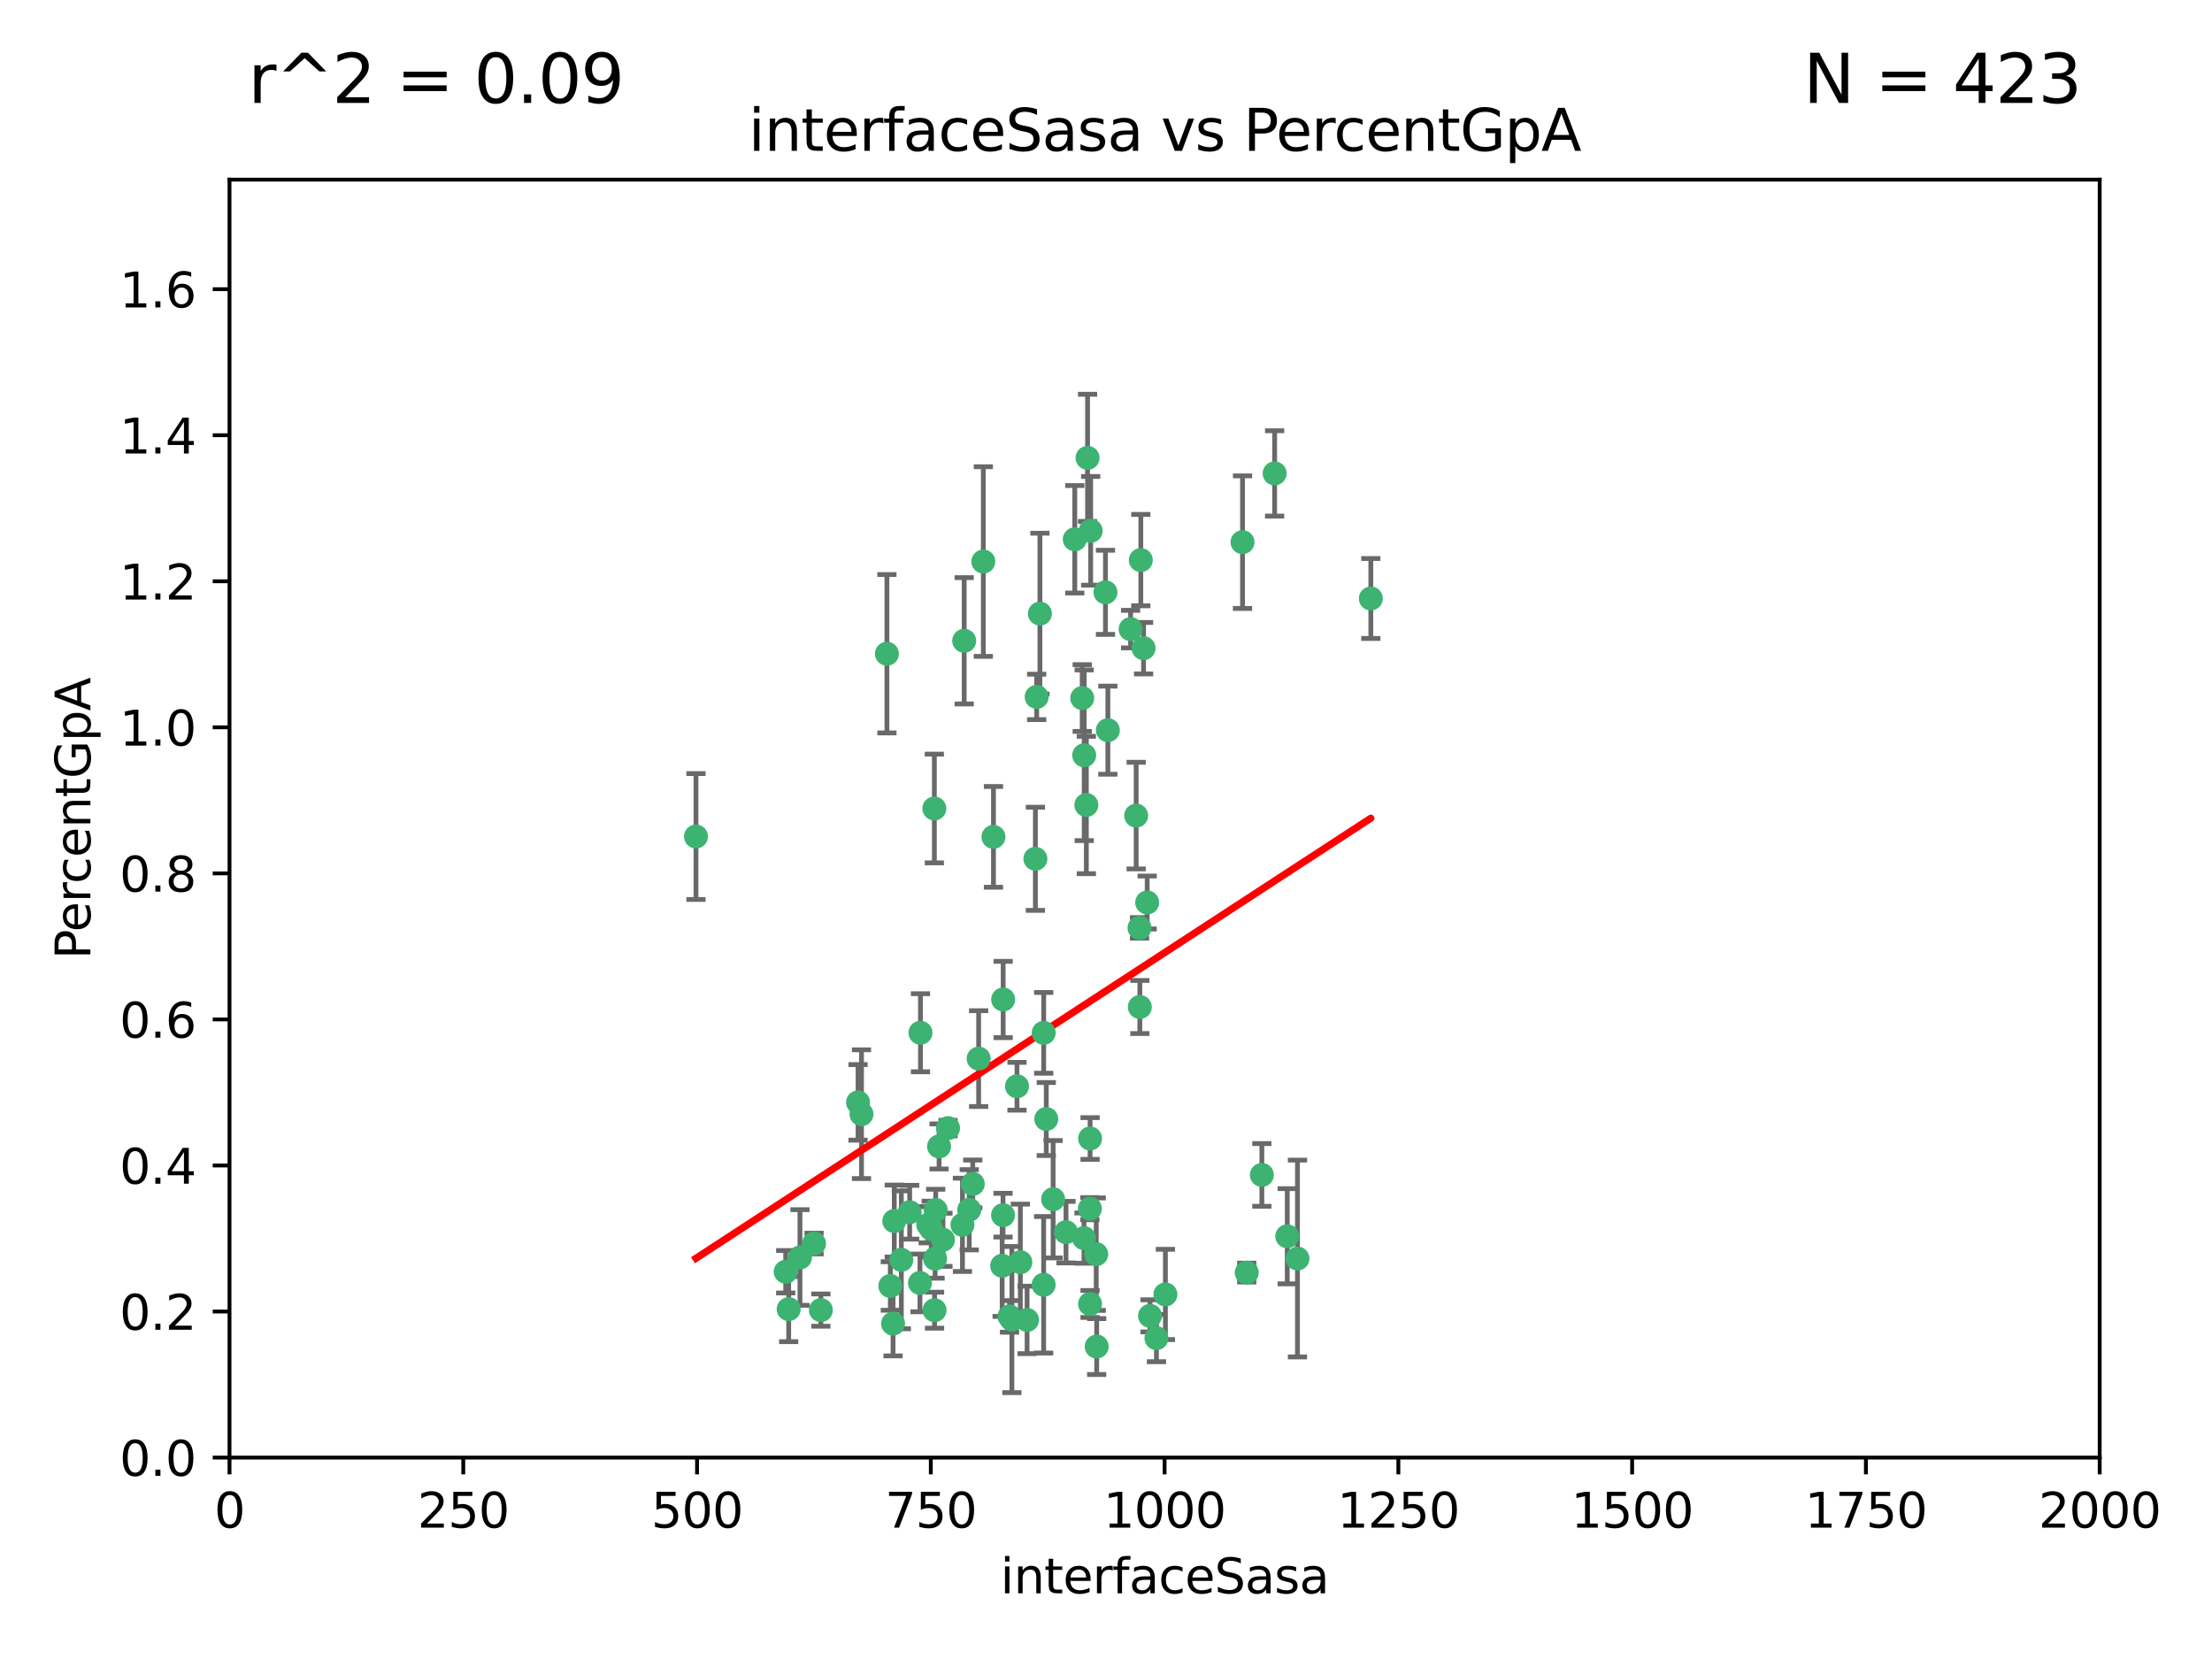 <?xml version="1.0" encoding="utf-8" standalone="no"?>
<!DOCTYPE svg PUBLIC "-//W3C//DTD SVG 1.1//EN"
  "http://www.w3.org/Graphics/SVG/1.1/DTD/svg11.dtd">
<svg xmlns:xlink="http://www.w3.org/1999/xlink" width="460.8pt" height="345.6pt" viewBox="0 0 460.8 345.6" xmlns="http://www.w3.org/2000/svg" version="1.1">
 <defs>
  <style type="text/css">*{stroke-linejoin: round; stroke-linecap: butt}</style>
 </defs>
 <g id="figure_1">
  <g id="patch_1">
   <path d="M 0 345.6 
L 460.8 345.6 
L 460.8 0 
L 0 0 
z
" style="fill: #ffffff"/>
  </g>
  <g id="axes_1">
   <g id="patch_2">
    <path d="M 47.81 303.64 
L 437.4 303.64 
L 437.4 37.422 
L 47.81 37.422 
z
" style="fill: #ffffff"/>
   </g>
   <g id="PathCollection_1">
    <defs>
     <path id="m579097b53c" d="M 0 1.118 
C 0.297 1.118 0.581 1 0.791 0.791 
C 1 0.581 1.118 0.297 1.118 0 
C 1.118 -0.297 1 -0.581 0.791 -0.791 
C 0.581 -1 0.297 -1.118 0 -1.118 
C -0.297 -1.118 -0.581 -1 -0.791 -0.791 
C -1 -0.581 -1.118 -0.297 -1.118 0 
C -1.118 0.297 -1 0.581 -0.791 0.791 
C -0.581 1 -0.297 1.118 0 1.118 
z
" style="stroke: #3cb371"/>
    </defs>
    <g clip-path="url(#p63fb7fdb7d)">
     <use xlink:href="#m579097b53c" x="258.839" y="112.942" style="fill: #3cb371; stroke: #3cb371"/>
     <use xlink:href="#m579097b53c" x="235.526" y="131.055" style="fill: #3cb371; stroke: #3cb371"/>
     <use xlink:href="#m579097b53c" x="265.53" y="98.62" style="fill: #3cb371; stroke: #3cb371"/>
     <use xlink:href="#m579097b53c" x="225.86" y="157.336" style="fill: #3cb371; stroke: #3cb371"/>
     <use xlink:href="#m579097b53c" x="216.635" y="127.827" style="fill: #3cb371; stroke: #3cb371"/>
     <use xlink:href="#m579097b53c" x="163.676" y="264.929" style="fill: #3cb371; stroke: #3cb371"/>
     <use xlink:href="#m579097b53c" x="238.226" y="135.027" style="fill: #3cb371; stroke: #3cb371"/>
     <use xlink:href="#m579097b53c" x="226.558" y="95.379" style="fill: #3cb371; stroke: #3cb371"/>
     <use xlink:href="#m579097b53c" x="223.897" y="112.342" style="fill: #3cb371; stroke: #3cb371"/>
     <use xlink:href="#m579097b53c" x="225.446" y="145.415" style="fill: #3cb371; stroke: #3cb371"/>
     <use xlink:href="#m579097b53c" x="230.29" y="123.393" style="fill: #3cb371; stroke: #3cb371"/>
     <use xlink:href="#m579097b53c" x="200.86" y="133.489" style="fill: #3cb371; stroke: #3cb371"/>
     <use xlink:href="#m579097b53c" x="217.42" y="215.165" style="fill: #3cb371; stroke: #3cb371"/>
     <use xlink:href="#m579097b53c" x="237.649" y="116.68" style="fill: #3cb371; stroke: #3cb371"/>
     <use xlink:href="#m579097b53c" x="259.72" y="265.102" style="fill: #3cb371; stroke: #3cb371"/>
     <use xlink:href="#m579097b53c" x="262.866" y="244.763" style="fill: #3cb371; stroke: #3cb371"/>
     <use xlink:href="#m579097b53c" x="204.848" y="116.981" style="fill: #3cb371; stroke: #3cb371"/>
     <use xlink:href="#m579097b53c" x="285.569" y="124.676" style="fill: #3cb371; stroke: #3cb371"/>
     <use xlink:href="#m579097b53c" x="215.957" y="145.177" style="fill: #3cb371; stroke: #3cb371"/>
     <use xlink:href="#m579097b53c" x="194.641" y="168.424" style="fill: #3cb371; stroke: #3cb371"/>
     <use xlink:href="#m579097b53c" x="191.75" y="215.142" style="fill: #3cb371; stroke: #3cb371"/>
     <use xlink:href="#m579097b53c" x="184.761" y="136.185" style="fill: #3cb371; stroke: #3cb371"/>
     <use xlink:href="#m579097b53c" x="194.921" y="252.079" style="fill: #3cb371; stroke: #3cb371"/>
     <use xlink:href="#m579097b53c" x="219.383" y="249.822" style="fill: #3cb371; stroke: #3cb371"/>
     <use xlink:href="#m579097b53c" x="217.96" y="233.111" style="fill: #3cb371; stroke: #3cb371"/>
     <use xlink:href="#m579097b53c" x="228.364" y="261.265" style="fill: #3cb371; stroke: #3cb371"/>
     <use xlink:href="#m579097b53c" x="215.692" y="178.902" style="fill: #3cb371; stroke: #3cb371"/>
     <use xlink:href="#m579097b53c" x="194.683" y="272.938" style="fill: #3cb371; stroke: #3cb371"/>
     <use xlink:href="#m579097b53c" x="268.16" y="257.534" style="fill: #3cb371; stroke: #3cb371"/>
     <use xlink:href="#m579097b53c" x="225.816" y="257.921" style="fill: #3cb371; stroke: #3cb371"/>
     <use xlink:href="#m579097b53c" x="212.558" y="262.942" style="fill: #3cb371; stroke: #3cb371"/>
     <use xlink:href="#m579097b53c" x="202.643" y="246.632" style="fill: #3cb371; stroke: #3cb371"/>
     <use xlink:href="#m579097b53c" x="185.474" y="267.892" style="fill: #3cb371; stroke: #3cb371"/>
     <use xlink:href="#m579097b53c" x="237.381" y="193.294" style="fill: #3cb371; stroke: #3cb371"/>
     <use xlink:href="#m579097b53c" x="227.088" y="237.171" style="fill: #3cb371; stroke: #3cb371"/>
     <use xlink:href="#m579097b53c" x="208.978" y="208.21" style="fill: #3cb371; stroke: #3cb371"/>
     <use xlink:href="#m579097b53c" x="239.57" y="274.114" style="fill: #3cb371; stroke: #3cb371"/>
     <use xlink:href="#m579097b53c" x="227.208" y="110.578" style="fill: #3cb371; stroke: #3cb371"/>
     <use xlink:href="#m579097b53c" x="222.068" y="256.678" style="fill: #3cb371; stroke: #3cb371"/>
     <use xlink:href="#m579097b53c" x="200.496" y="255.155" style="fill: #3cb371; stroke: #3cb371"/>
     <use xlink:href="#m579097b53c" x="227.082" y="271.638" style="fill: #3cb371; stroke: #3cb371"/>
     <use xlink:href="#m579097b53c" x="191.645" y="267.254" style="fill: #3cb371; stroke: #3cb371"/>
     <use xlink:href="#m579097b53c" x="230.787" y="152.109" style="fill: #3cb371; stroke: #3cb371"/>
     <use xlink:href="#m579097b53c" x="228.459" y="280.509" style="fill: #3cb371; stroke: #3cb371"/>
     <use xlink:href="#m579097b53c" x="193.994" y="256.025" style="fill: #3cb371; stroke: #3cb371"/>
     <use xlink:href="#m579097b53c" x="210.3" y="274.228" style="fill: #3cb371; stroke: #3cb371"/>
     <use xlink:href="#m579097b53c" x="186.037" y="275.736" style="fill: #3cb371; stroke: #3cb371"/>
     <use xlink:href="#m579097b53c" x="178.747" y="229.645" style="fill: #3cb371; stroke: #3cb371"/>
     <use xlink:href="#m579097b53c" x="217.408" y="267.641" style="fill: #3cb371; stroke: #3cb371"/>
     <use xlink:href="#m579097b53c" x="236.683" y="169.904" style="fill: #3cb371; stroke: #3cb371"/>
     <use xlink:href="#m579097b53c" x="193.369" y="255.135" style="fill: #3cb371; stroke: #3cb371"/>
     <use xlink:href="#m579097b53c" x="206.956" y="174.337" style="fill: #3cb371; stroke: #3cb371"/>
     <use xlink:href="#m579097b53c" x="270.285" y="262.174" style="fill: #3cb371; stroke: #3cb371"/>
     <use xlink:href="#m579097b53c" x="237.447" y="209.773" style="fill: #3cb371; stroke: #3cb371"/>
     <use xlink:href="#m579097b53c" x="196.433" y="258.27" style="fill: #3cb371; stroke: #3cb371"/>
     <use xlink:href="#m579097b53c" x="240.91" y="278.754" style="fill: #3cb371; stroke: #3cb371"/>
     <use xlink:href="#m579097b53c" x="211.857" y="226.289" style="fill: #3cb371; stroke: #3cb371"/>
     <use xlink:href="#m579097b53c" x="242.774" y="269.657" style="fill: #3cb371; stroke: #3cb371"/>
     <use xlink:href="#m579097b53c" x="203.87" y="220.526" style="fill: #3cb371; stroke: #3cb371"/>
     <use xlink:href="#m579097b53c" x="194.796" y="262.202" style="fill: #3cb371; stroke: #3cb371"/>
     <use xlink:href="#m579097b53c" x="186.294" y="254.366" style="fill: #3cb371; stroke: #3cb371"/>
     <use xlink:href="#m579097b53c" x="208.95" y="253.142" style="fill: #3cb371; stroke: #3cb371"/>
     <use xlink:href="#m579097b53c" x="238.978" y="188.006" style="fill: #3cb371; stroke: #3cb371"/>
     <use xlink:href="#m579097b53c" x="210.795" y="274.885" style="fill: #3cb371; stroke: #3cb371"/>
     <use xlink:href="#m579097b53c" x="166.649" y="261.957" style="fill: #3cb371; stroke: #3cb371"/>
     <use xlink:href="#m579097b53c" x="179.464" y="232.104" style="fill: #3cb371; stroke: #3cb371"/>
     <use xlink:href="#m579097b53c" x="164.297" y="272.713" style="fill: #3cb371; stroke: #3cb371"/>
     <use xlink:href="#m579097b53c" x="169.586" y="259.054" style="fill: #3cb371; stroke: #3cb371"/>
     <use xlink:href="#m579097b53c" x="187.764" y="262.444" style="fill: #3cb371; stroke: #3cb371"/>
     <use xlink:href="#m579097b53c" x="195.626" y="238.826" style="fill: #3cb371; stroke: #3cb371"/>
     <use xlink:href="#m579097b53c" x="226.307" y="167.694" style="fill: #3cb371; stroke: #3cb371"/>
     <use xlink:href="#m579097b53c" x="213.96" y="274.966" style="fill: #3cb371; stroke: #3cb371"/>
     <use xlink:href="#m579097b53c" x="208.769" y="263.683" style="fill: #3cb371; stroke: #3cb371"/>
     <use xlink:href="#m579097b53c" x="201.905" y="252.017" style="fill: #3cb371; stroke: #3cb371"/>
     <use xlink:href="#m579097b53c" x="189.5" y="252.531" style="fill: #3cb371; stroke: #3cb371"/>
     <use xlink:href="#m579097b53c" x="227.039" y="251.787" style="fill: #3cb371; stroke: #3cb371"/>
     <use xlink:href="#m579097b53c" x="171" y="272.919" style="fill: #3cb371; stroke: #3cb371"/>
     <use xlink:href="#m579097b53c" x="197.496" y="235.007" style="fill: #3cb371; stroke: #3cb371"/>
     <use xlink:href="#m579097b53c" x="144.987" y="174.262" style="fill: #3cb371; stroke: #3cb371"/>
    </g>
   </g>
   <g id="matplotlib.axis_1">
    <g id="xtick_1">
     <g id="line2d_1">
      <defs>
       <path id="m46dbce44d5" d="M 0 0 
L 0 3.5 
" style="stroke: #000000; stroke-width: 0.8"/>
      </defs>
      <g>
       <use xlink:href="#m46dbce44d5" x="47.81" y="303.64" style="stroke: #000000; stroke-width: 0.8"/>
      </g>
     </g>
     <g id="text_1">
      <!-- 0 -->
      <g transform="translate(44.629 318.238)scale(0.1 -0.1)">
       <defs>
        <path id="DejaVuSans-30" d="M 2034 4250 
Q 1547 4250 1301 3770 
Q 1056 3291 1056 2328 
Q 1056 1369 1301 889 
Q 1547 409 2034 409 
Q 2525 409 2770 889 
Q 3016 1369 3016 2328 
Q 3016 3291 2770 3770 
Q 2525 4250 2034 4250 
z
M 2034 4750 
Q 2819 4750 3233 4129 
Q 3647 3509 3647 2328 
Q 3647 1150 3233 529 
Q 2819 -91 2034 -91 
Q 1250 -91 836 529 
Q 422 1150 422 2328 
Q 422 3509 836 4129 
Q 1250 4750 2034 4750 
z
" transform="scale(0.016)"/>
       </defs>
       <use xlink:href="#DejaVuSans-30"/>
      </g>
     </g>
    </g>
    <g id="xtick_2">
     <g id="line2d_2">
      <g>
       <use xlink:href="#m46dbce44d5" x="96.509" y="303.64" style="stroke: #000000; stroke-width: 0.8"/>
      </g>
     </g>
     <g id="text_2">
      <!-- 250 -->
      <g transform="translate(86.965 318.238)scale(0.1 -0.1)">
       <defs>
        <path id="DejaVuSans-32" d="M 1228 531 
L 3431 531 
L 3431 0 
L 469 0 
L 469 531 
Q 828 903 1448 1529 
Q 2069 2156 2228 2338 
Q 2531 2678 2651 2914 
Q 2772 3150 2772 3378 
Q 2772 3750 2511 3984 
Q 2250 4219 1831 4219 
Q 1534 4219 1204 4116 
Q 875 4013 500 3803 
L 500 4441 
Q 881 4594 1212 4672 
Q 1544 4750 1819 4750 
Q 2544 4750 2975 4387 
Q 3406 4025 3406 3419 
Q 3406 3131 3298 2873 
Q 3191 2616 2906 2266 
Q 2828 2175 2409 1742 
Q 1991 1309 1228 531 
z
" transform="scale(0.016)"/>
        <path id="DejaVuSans-35" d="M 691 4666 
L 3169 4666 
L 3169 4134 
L 1269 4134 
L 1269 2991 
Q 1406 3038 1543 3061 
Q 1681 3084 1819 3084 
Q 2600 3084 3056 2656 
Q 3513 2228 3513 1497 
Q 3513 744 3044 326 
Q 2575 -91 1722 -91 
Q 1428 -91 1123 -41 
Q 819 9 494 109 
L 494 744 
Q 775 591 1075 516 
Q 1375 441 1709 441 
Q 2250 441 2565 725 
Q 2881 1009 2881 1497 
Q 2881 1984 2565 2268 
Q 2250 2553 1709 2553 
Q 1456 2553 1204 2497 
Q 953 2441 691 2322 
L 691 4666 
z
" transform="scale(0.016)"/>
       </defs>
       <use xlink:href="#DejaVuSans-32"/>
       <use xlink:href="#DejaVuSans-35" x="63.623"/>
       <use xlink:href="#DejaVuSans-30" x="127.246"/>
      </g>
     </g>
    </g>
    <g id="xtick_3">
     <g id="line2d_3">
      <g>
       <use xlink:href="#m46dbce44d5" x="145.208" y="303.64" style="stroke: #000000; stroke-width: 0.8"/>
      </g>
     </g>
     <g id="text_3">
      <!-- 500 -->
      <g transform="translate(135.664 318.238)scale(0.1 -0.1)">
       <use xlink:href="#DejaVuSans-35"/>
       <use xlink:href="#DejaVuSans-30" x="63.623"/>
       <use xlink:href="#DejaVuSans-30" x="127.246"/>
      </g>
     </g>
    </g>
    <g id="xtick_4">
     <g id="line2d_4">
      <g>
       <use xlink:href="#m46dbce44d5" x="193.906" y="303.64" style="stroke: #000000; stroke-width: 0.8"/>
      </g>
     </g>
     <g id="text_4">
      <!-- 750 -->
      <g transform="translate(184.363 318.238)scale(0.1 -0.1)">
       <defs>
        <path id="DejaVuSans-37" d="M 525 4666 
L 3525 4666 
L 3525 4397 
L 1831 0 
L 1172 0 
L 2766 4134 
L 525 4134 
L 525 4666 
z
" transform="scale(0.016)"/>
       </defs>
       <use xlink:href="#DejaVuSans-37"/>
       <use xlink:href="#DejaVuSans-35" x="63.623"/>
       <use xlink:href="#DejaVuSans-30" x="127.246"/>
      </g>
     </g>
    </g>
    <g id="xtick_5">
     <g id="line2d_5">
      <g>
       <use xlink:href="#m46dbce44d5" x="242.605" y="303.64" style="stroke: #000000; stroke-width: 0.8"/>
      </g>
     </g>
     <g id="text_5">
      <!-- 1000 -->
      <g transform="translate(229.88 318.238)scale(0.1 -0.1)">
       <defs>
        <path id="DejaVuSans-31" d="M 794 531 
L 1825 531 
L 1825 4091 
L 703 3866 
L 703 4441 
L 1819 4666 
L 2450 4666 
L 2450 531 
L 3481 531 
L 3481 0 
L 794 0 
L 794 531 
z
" transform="scale(0.016)"/>
       </defs>
       <use xlink:href="#DejaVuSans-31"/>
       <use xlink:href="#DejaVuSans-30" x="63.623"/>
       <use xlink:href="#DejaVuSans-30" x="127.246"/>
       <use xlink:href="#DejaVuSans-30" x="190.869"/>
      </g>
     </g>
    </g>
    <g id="xtick_6">
     <g id="line2d_6">
      <g>
       <use xlink:href="#m46dbce44d5" x="291.304" y="303.64" style="stroke: #000000; stroke-width: 0.8"/>
      </g>
     </g>
     <g id="text_6">
      <!-- 1250 -->
      <g transform="translate(278.579 318.238)scale(0.1 -0.1)">
       <use xlink:href="#DejaVuSans-31"/>
       <use xlink:href="#DejaVuSans-32" x="63.623"/>
       <use xlink:href="#DejaVuSans-35" x="127.246"/>
       <use xlink:href="#DejaVuSans-30" x="190.869"/>
      </g>
     </g>
    </g>
    <g id="xtick_7">
     <g id="line2d_7">
      <g>
       <use xlink:href="#m46dbce44d5" x="340.002" y="303.64" style="stroke: #000000; stroke-width: 0.8"/>
      </g>
     </g>
     <g id="text_7">
      <!-- 1500 -->
      <g transform="translate(327.277 318.238)scale(0.1 -0.1)">
       <use xlink:href="#DejaVuSans-31"/>
       <use xlink:href="#DejaVuSans-35" x="63.623"/>
       <use xlink:href="#DejaVuSans-30" x="127.246"/>
       <use xlink:href="#DejaVuSans-30" x="190.869"/>
      </g>
     </g>
    </g>
    <g id="xtick_8">
     <g id="line2d_8">
      <g>
       <use xlink:href="#m46dbce44d5" x="388.701" y="303.64" style="stroke: #000000; stroke-width: 0.8"/>
      </g>
     </g>
     <g id="text_8">
      <!-- 1750 -->
      <g transform="translate(375.976 318.238)scale(0.1 -0.1)">
       <use xlink:href="#DejaVuSans-31"/>
       <use xlink:href="#DejaVuSans-37" x="63.623"/>
       <use xlink:href="#DejaVuSans-35" x="127.246"/>
       <use xlink:href="#DejaVuSans-30" x="190.869"/>
      </g>
     </g>
    </g>
    <g id="xtick_9">
     <g id="line2d_9">
      <g>
       <use xlink:href="#m46dbce44d5" x="437.4" y="303.64" style="stroke: #000000; stroke-width: 0.8"/>
      </g>
     </g>
     <g id="text_9">
      <!-- 2000 -->
      <g transform="translate(424.675 318.238)scale(0.1 -0.1)">
       <use xlink:href="#DejaVuSans-32"/>
       <use xlink:href="#DejaVuSans-30" x="63.623"/>
       <use xlink:href="#DejaVuSans-30" x="127.246"/>
       <use xlink:href="#DejaVuSans-30" x="190.869"/>
      </g>
     </g>
    </g>
    <g id="text_10">
     <!-- interfaceSasa -->
     <g transform="translate(208.398 331.917)scale(0.1 -0.1)">
      <defs>
       <path id="DejaVuSans-69" d="M 603 3500 
L 1178 3500 
L 1178 0 
L 603 0 
L 603 3500 
z
M 603 4863 
L 1178 4863 
L 1178 4134 
L 603 4134 
L 603 4863 
z
" transform="scale(0.016)"/>
       <path id="DejaVuSans-6e" d="M 3513 2113 
L 3513 0 
L 2938 0 
L 2938 2094 
Q 2938 2591 2744 2837 
Q 2550 3084 2163 3084 
Q 1697 3084 1428 2787 
Q 1159 2491 1159 1978 
L 1159 0 
L 581 0 
L 581 3500 
L 1159 3500 
L 1159 2956 
Q 1366 3272 1645 3428 
Q 1925 3584 2291 3584 
Q 2894 3584 3203 3211 
Q 3513 2838 3513 2113 
z
" transform="scale(0.016)"/>
       <path id="DejaVuSans-74" d="M 1172 4494 
L 1172 3500 
L 2356 3500 
L 2356 3053 
L 1172 3053 
L 1172 1153 
Q 1172 725 1289 603 
Q 1406 481 1766 481 
L 2356 481 
L 2356 0 
L 1766 0 
Q 1100 0 847 248 
Q 594 497 594 1153 
L 594 3053 
L 172 3053 
L 172 3500 
L 594 3500 
L 594 4494 
L 1172 4494 
z
" transform="scale(0.016)"/>
       <path id="DejaVuSans-65" d="M 3597 1894 
L 3597 1613 
L 953 1613 
Q 991 1019 1311 708 
Q 1631 397 2203 397 
Q 2534 397 2845 478 
Q 3156 559 3463 722 
L 3463 178 
Q 3153 47 2828 -22 
Q 2503 -91 2169 -91 
Q 1331 -91 842 396 
Q 353 884 353 1716 
Q 353 2575 817 3079 
Q 1281 3584 2069 3584 
Q 2775 3584 3186 3129 
Q 3597 2675 3597 1894 
z
M 3022 2063 
Q 3016 2534 2758 2815 
Q 2500 3097 2075 3097 
Q 1594 3097 1305 2825 
Q 1016 2553 972 2059 
L 3022 2063 
z
" transform="scale(0.016)"/>
       <path id="DejaVuSans-72" d="M 2631 2963 
Q 2534 3019 2420 3045 
Q 2306 3072 2169 3072 
Q 1681 3072 1420 2755 
Q 1159 2438 1159 1844 
L 1159 0 
L 581 0 
L 581 3500 
L 1159 3500 
L 1159 2956 
Q 1341 3275 1631 3429 
Q 1922 3584 2338 3584 
Q 2397 3584 2469 3576 
Q 2541 3569 2628 3553 
L 2631 2963 
z
" transform="scale(0.016)"/>
       <path id="DejaVuSans-66" d="M 2375 4863 
L 2375 4384 
L 1825 4384 
Q 1516 4384 1395 4259 
Q 1275 4134 1275 3809 
L 1275 3500 
L 2222 3500 
L 2222 3053 
L 1275 3053 
L 1275 0 
L 697 0 
L 697 3053 
L 147 3053 
L 147 3500 
L 697 3500 
L 697 3744 
Q 697 4328 969 4595 
Q 1241 4863 1831 4863 
L 2375 4863 
z
" transform="scale(0.016)"/>
       <path id="DejaVuSans-61" d="M 2194 1759 
Q 1497 1759 1228 1600 
Q 959 1441 959 1056 
Q 959 750 1161 570 
Q 1363 391 1709 391 
Q 2188 391 2477 730 
Q 2766 1069 2766 1631 
L 2766 1759 
L 2194 1759 
z
M 3341 1997 
L 3341 0 
L 2766 0 
L 2766 531 
Q 2569 213 2275 61 
Q 1981 -91 1556 -91 
Q 1019 -91 701 211 
Q 384 513 384 1019 
Q 384 1609 779 1909 
Q 1175 2209 1959 2209 
L 2766 2209 
L 2766 2266 
Q 2766 2663 2505 2880 
Q 2244 3097 1772 3097 
Q 1472 3097 1187 3025 
Q 903 2953 641 2809 
L 641 3341 
Q 956 3463 1253 3523 
Q 1550 3584 1831 3584 
Q 2591 3584 2966 3190 
Q 3341 2797 3341 1997 
z
" transform="scale(0.016)"/>
       <path id="DejaVuSans-63" d="M 3122 3366 
L 3122 2828 
Q 2878 2963 2633 3030 
Q 2388 3097 2138 3097 
Q 1578 3097 1268 2742 
Q 959 2388 959 1747 
Q 959 1106 1268 751 
Q 1578 397 2138 397 
Q 2388 397 2633 464 
Q 2878 531 3122 666 
L 3122 134 
Q 2881 22 2623 -34 
Q 2366 -91 2075 -91 
Q 1284 -91 818 406 
Q 353 903 353 1747 
Q 353 2603 823 3093 
Q 1294 3584 2113 3584 
Q 2378 3584 2631 3529 
Q 2884 3475 3122 3366 
z
" transform="scale(0.016)"/>
       <path id="DejaVuSans-53" d="M 3425 4513 
L 3425 3897 
Q 3066 4069 2747 4153 
Q 2428 4238 2131 4238 
Q 1616 4238 1336 4038 
Q 1056 3838 1056 3469 
Q 1056 3159 1242 3001 
Q 1428 2844 1947 2747 
L 2328 2669 
Q 3034 2534 3370 2195 
Q 3706 1856 3706 1288 
Q 3706 609 3251 259 
Q 2797 -91 1919 -91 
Q 1588 -91 1214 -16 
Q 841 59 441 206 
L 441 856 
Q 825 641 1194 531 
Q 1563 422 1919 422 
Q 2459 422 2753 634 
Q 3047 847 3047 1241 
Q 3047 1584 2836 1778 
Q 2625 1972 2144 2069 
L 1759 2144 
Q 1053 2284 737 2584 
Q 422 2884 422 3419 
Q 422 4038 858 4394 
Q 1294 4750 2059 4750 
Q 2388 4750 2728 4690 
Q 3069 4631 3425 4513 
z
" transform="scale(0.016)"/>
       <path id="DejaVuSans-73" d="M 2834 3397 
L 2834 2853 
Q 2591 2978 2328 3040 
Q 2066 3103 1784 3103 
Q 1356 3103 1142 2972 
Q 928 2841 928 2578 
Q 928 2378 1081 2264 
Q 1234 2150 1697 2047 
L 1894 2003 
Q 2506 1872 2764 1633 
Q 3022 1394 3022 966 
Q 3022 478 2636 193 
Q 2250 -91 1575 -91 
Q 1294 -91 989 -36 
Q 684 19 347 128 
L 347 722 
Q 666 556 975 473 
Q 1284 391 1588 391 
Q 1994 391 2212 530 
Q 2431 669 2431 922 
Q 2431 1156 2273 1281 
Q 2116 1406 1581 1522 
L 1381 1569 
Q 847 1681 609 1914 
Q 372 2147 372 2553 
Q 372 3047 722 3315 
Q 1072 3584 1716 3584 
Q 2034 3584 2315 3537 
Q 2597 3491 2834 3397 
z
" transform="scale(0.016)"/>
      </defs>
      <use xlink:href="#DejaVuSans-69"/>
      <use xlink:href="#DejaVuSans-6e" x="27.783"/>
      <use xlink:href="#DejaVuSans-74" x="91.162"/>
      <use xlink:href="#DejaVuSans-65" x="130.371"/>
      <use xlink:href="#DejaVuSans-72" x="191.895"/>
      <use xlink:href="#DejaVuSans-66" x="233.008"/>
      <use xlink:href="#DejaVuSans-61" x="268.213"/>
      <use xlink:href="#DejaVuSans-63" x="329.492"/>
      <use xlink:href="#DejaVuSans-65" x="384.473"/>
      <use xlink:href="#DejaVuSans-53" x="445.996"/>
      <use xlink:href="#DejaVuSans-61" x="509.473"/>
      <use xlink:href="#DejaVuSans-73" x="570.752"/>
      <use xlink:href="#DejaVuSans-61" x="622.852"/>
     </g>
    </g>
   </g>
   <g id="matplotlib.axis_2">
    <g id="ytick_1">
     <g id="line2d_10">
      <defs>
       <path id="me8ad4c3c72" d="M 0 0 
L -3.5 0 
" style="stroke: #000000; stroke-width: 0.8"/>
      </defs>
      <g>
       <use xlink:href="#me8ad4c3c72" x="47.81" y="303.64" style="stroke: #000000; stroke-width: 0.8"/>
      </g>
     </g>
     <g id="text_11">
      <!-- 0.0 -->
      <g transform="translate(24.907 307.439)scale(0.1 -0.1)">
       <defs>
        <path id="DejaVuSans-2e" d="M 684 794 
L 1344 794 
L 1344 0 
L 684 0 
L 684 794 
z
" transform="scale(0.016)"/>
       </defs>
       <use xlink:href="#DejaVuSans-30"/>
       <use xlink:href="#DejaVuSans-2e" x="63.623"/>
       <use xlink:href="#DejaVuSans-30" x="95.41"/>
      </g>
     </g>
    </g>
    <g id="ytick_2">
     <g id="line2d_11">
      <g>
       <use xlink:href="#me8ad4c3c72" x="47.81" y="273.215" style="stroke: #000000; stroke-width: 0.8"/>
      </g>
     </g>
     <g id="text_12">
      <!-- 0.2 -->
      <g transform="translate(24.907 277.014)scale(0.1 -0.1)">
       <use xlink:href="#DejaVuSans-30"/>
       <use xlink:href="#DejaVuSans-2e" x="63.623"/>
       <use xlink:href="#DejaVuSans-32" x="95.41"/>
      </g>
     </g>
    </g>
    <g id="ytick_3">
     <g id="line2d_12">
      <g>
       <use xlink:href="#me8ad4c3c72" x="47.81" y="242.79" style="stroke: #000000; stroke-width: 0.8"/>
      </g>
     </g>
     <g id="text_13">
      <!-- 0.4 -->
      <g transform="translate(24.907 246.589)scale(0.1 -0.1)">
       <defs>
        <path id="DejaVuSans-34" d="M 2419 4116 
L 825 1625 
L 2419 1625 
L 2419 4116 
z
M 2253 4666 
L 3047 4666 
L 3047 1625 
L 3713 1625 
L 3713 1100 
L 3047 1100 
L 3047 0 
L 2419 0 
L 2419 1100 
L 313 1100 
L 313 1709 
L 2253 4666 
z
" transform="scale(0.016)"/>
       </defs>
       <use xlink:href="#DejaVuSans-30"/>
       <use xlink:href="#DejaVuSans-2e" x="63.623"/>
       <use xlink:href="#DejaVuSans-34" x="95.41"/>
      </g>
     </g>
    </g>
    <g id="ytick_4">
     <g id="line2d_13">
      <g>
       <use xlink:href="#me8ad4c3c72" x="47.81" y="212.365" style="stroke: #000000; stroke-width: 0.8"/>
      </g>
     </g>
     <g id="text_14">
      <!-- 0.6 -->
      <g transform="translate(24.907 216.164)scale(0.1 -0.1)">
       <defs>
        <path id="DejaVuSans-36" d="M 2113 2584 
Q 1688 2584 1439 2293 
Q 1191 2003 1191 1497 
Q 1191 994 1439 701 
Q 1688 409 2113 409 
Q 2538 409 2786 701 
Q 3034 994 3034 1497 
Q 3034 2003 2786 2293 
Q 2538 2584 2113 2584 
z
M 3366 4563 
L 3366 3988 
Q 3128 4100 2886 4159 
Q 2644 4219 2406 4219 
Q 1781 4219 1451 3797 
Q 1122 3375 1075 2522 
Q 1259 2794 1537 2939 
Q 1816 3084 2150 3084 
Q 2853 3084 3261 2657 
Q 3669 2231 3669 1497 
Q 3669 778 3244 343 
Q 2819 -91 2113 -91 
Q 1303 -91 875 529 
Q 447 1150 447 2328 
Q 447 3434 972 4092 
Q 1497 4750 2381 4750 
Q 2619 4750 2861 4703 
Q 3103 4656 3366 4563 
z
" transform="scale(0.016)"/>
       </defs>
       <use xlink:href="#DejaVuSans-30"/>
       <use xlink:href="#DejaVuSans-2e" x="63.623"/>
       <use xlink:href="#DejaVuSans-36" x="95.41"/>
      </g>
     </g>
    </g>
    <g id="ytick_5">
     <g id="line2d_14">
      <g>
       <use xlink:href="#me8ad4c3c72" x="47.81" y="181.94" style="stroke: #000000; stroke-width: 0.8"/>
      </g>
     </g>
     <g id="text_15">
      <!-- 0.8 -->
      <g transform="translate(24.907 185.739)scale(0.1 -0.1)">
       <defs>
        <path id="DejaVuSans-38" d="M 2034 2216 
Q 1584 2216 1326 1975 
Q 1069 1734 1069 1313 
Q 1069 891 1326 650 
Q 1584 409 2034 409 
Q 2484 409 2743 651 
Q 3003 894 3003 1313 
Q 3003 1734 2745 1975 
Q 2488 2216 2034 2216 
z
M 1403 2484 
Q 997 2584 770 2862 
Q 544 3141 544 3541 
Q 544 4100 942 4425 
Q 1341 4750 2034 4750 
Q 2731 4750 3128 4425 
Q 3525 4100 3525 3541 
Q 3525 3141 3298 2862 
Q 3072 2584 2669 2484 
Q 3125 2378 3379 2068 
Q 3634 1759 3634 1313 
Q 3634 634 3220 271 
Q 2806 -91 2034 -91 
Q 1263 -91 848 271 
Q 434 634 434 1313 
Q 434 1759 690 2068 
Q 947 2378 1403 2484 
z
M 1172 3481 
Q 1172 3119 1398 2916 
Q 1625 2713 2034 2713 
Q 2441 2713 2670 2916 
Q 2900 3119 2900 3481 
Q 2900 3844 2670 4047 
Q 2441 4250 2034 4250 
Q 1625 4250 1398 4047 
Q 1172 3844 1172 3481 
z
" transform="scale(0.016)"/>
       </defs>
       <use xlink:href="#DejaVuSans-30"/>
       <use xlink:href="#DejaVuSans-2e" x="63.623"/>
       <use xlink:href="#DejaVuSans-38" x="95.41"/>
      </g>
     </g>
    </g>
    <g id="ytick_6">
     <g id="line2d_15">
      <g>
       <use xlink:href="#me8ad4c3c72" x="47.81" y="151.515" style="stroke: #000000; stroke-width: 0.8"/>
      </g>
     </g>
     <g id="text_16">
      <!-- 1.0 -->
      <g transform="translate(24.907 155.315)scale(0.1 -0.1)">
       <use xlink:href="#DejaVuSans-31"/>
       <use xlink:href="#DejaVuSans-2e" x="63.623"/>
       <use xlink:href="#DejaVuSans-30" x="95.41"/>
      </g>
     </g>
    </g>
    <g id="ytick_7">
     <g id="line2d_16">
      <g>
       <use xlink:href="#me8ad4c3c72" x="47.81" y="121.09" style="stroke: #000000; stroke-width: 0.8"/>
      </g>
     </g>
     <g id="text_17">
      <!-- 1.2 -->
      <g transform="translate(24.907 124.89)scale(0.1 -0.1)">
       <use xlink:href="#DejaVuSans-31"/>
       <use xlink:href="#DejaVuSans-2e" x="63.623"/>
       <use xlink:href="#DejaVuSans-32" x="95.41"/>
      </g>
     </g>
    </g>
    <g id="ytick_8">
     <g id="line2d_17">
      <g>
       <use xlink:href="#me8ad4c3c72" x="47.81" y="90.665" style="stroke: #000000; stroke-width: 0.8"/>
      </g>
     </g>
     <g id="text_18">
      <!-- 1.4 -->
      <g transform="translate(24.907 94.465)scale(0.1 -0.1)">
       <use xlink:href="#DejaVuSans-31"/>
       <use xlink:href="#DejaVuSans-2e" x="63.623"/>
       <use xlink:href="#DejaVuSans-34" x="95.41"/>
      </g>
     </g>
    </g>
    <g id="ytick_9">
     <g id="line2d_18">
      <g>
       <use xlink:href="#me8ad4c3c72" x="47.81" y="60.241" style="stroke: #000000; stroke-width: 0.8"/>
      </g>
     </g>
     <g id="text_19">
      <!-- 1.6 -->
      <g transform="translate(24.907 64.04)scale(0.1 -0.1)">
       <use xlink:href="#DejaVuSans-31"/>
       <use xlink:href="#DejaVuSans-2e" x="63.623"/>
       <use xlink:href="#DejaVuSans-36" x="95.41"/>
      </g>
     </g>
    </g>
    <g id="text_20">
     <!-- PercentGpA -->
     <g transform="translate(18.827 199.807)rotate(-90)scale(0.1 -0.1)">
      <defs>
       <path id="DejaVuSans-50" d="M 1259 4147 
L 1259 2394 
L 2053 2394 
Q 2494 2394 2734 2622 
Q 2975 2850 2975 3272 
Q 2975 3691 2734 3919 
Q 2494 4147 2053 4147 
L 1259 4147 
z
M 628 4666 
L 2053 4666 
Q 2838 4666 3239 4311 
Q 3641 3956 3641 3272 
Q 3641 2581 3239 2228 
Q 2838 1875 2053 1875 
L 1259 1875 
L 1259 0 
L 628 0 
L 628 4666 
z
" transform="scale(0.016)"/>
       <path id="DejaVuSans-47" d="M 3809 666 
L 3809 1919 
L 2778 1919 
L 2778 2438 
L 4434 2438 
L 4434 434 
Q 4069 175 3628 42 
Q 3188 -91 2688 -91 
Q 1594 -91 976 548 
Q 359 1188 359 2328 
Q 359 3472 976 4111 
Q 1594 4750 2688 4750 
Q 3144 4750 3555 4637 
Q 3966 4525 4313 4306 
L 4313 3634 
Q 3963 3931 3569 4081 
Q 3175 4231 2741 4231 
Q 1884 4231 1454 3753 
Q 1025 3275 1025 2328 
Q 1025 1384 1454 906 
Q 1884 428 2741 428 
Q 3075 428 3337 486 
Q 3600 544 3809 666 
z
" transform="scale(0.016)"/>
       <path id="DejaVuSans-70" d="M 1159 525 
L 1159 -1331 
L 581 -1331 
L 581 3500 
L 1159 3500 
L 1159 2969 
Q 1341 3281 1617 3432 
Q 1894 3584 2278 3584 
Q 2916 3584 3314 3078 
Q 3713 2572 3713 1747 
Q 3713 922 3314 415 
Q 2916 -91 2278 -91 
Q 1894 -91 1617 61 
Q 1341 213 1159 525 
z
M 3116 1747 
Q 3116 2381 2855 2742 
Q 2594 3103 2138 3103 
Q 1681 3103 1420 2742 
Q 1159 2381 1159 1747 
Q 1159 1113 1420 752 
Q 1681 391 2138 391 
Q 2594 391 2855 752 
Q 3116 1113 3116 1747 
z
" transform="scale(0.016)"/>
       <path id="DejaVuSans-41" d="M 2188 4044 
L 1331 1722 
L 3047 1722 
L 2188 4044 
z
M 1831 4666 
L 2547 4666 
L 4325 0 
L 3669 0 
L 3244 1197 
L 1141 1197 
L 716 0 
L 50 0 
L 1831 4666 
z
" transform="scale(0.016)"/>
      </defs>
      <use xlink:href="#DejaVuSans-50"/>
      <use xlink:href="#DejaVuSans-65" x="56.678"/>
      <use xlink:href="#DejaVuSans-72" x="118.201"/>
      <use xlink:href="#DejaVuSans-63" x="157.064"/>
      <use xlink:href="#DejaVuSans-65" x="212.045"/>
      <use xlink:href="#DejaVuSans-6e" x="273.568"/>
      <use xlink:href="#DejaVuSans-74" x="336.947"/>
      <use xlink:href="#DejaVuSans-47" x="376.156"/>
      <use xlink:href="#DejaVuSans-70" x="453.646"/>
      <use xlink:href="#DejaVuSans-41" x="517.123"/>
     </g>
    </g>
   </g>
   <g id="LineCollection_1">
    <path d="M 258.839 126.749 
L 258.839 99.136 
" clip-path="url(#p63fb7fdb7d)" style="fill: none; stroke: #696969"/>
    <path d="M 235.526 134.965 
L 235.526 127.145 
" clip-path="url(#p63fb7fdb7d)" style="fill: none; stroke: #696969"/>
    <path d="M 265.53 107.507 
L 265.53 89.732 
" clip-path="url(#p63fb7fdb7d)" style="fill: none; stroke: #696969"/>
    <path d="M 225.86 175.112 
L 225.86 139.559 
" clip-path="url(#p63fb7fdb7d)" style="fill: none; stroke: #696969"/>
    <path d="M 216.635 144.574 
L 216.635 111.081 
" clip-path="url(#p63fb7fdb7d)" style="fill: none; stroke: #696969"/>
    <path d="M 163.676 269.347 
L 163.676 260.51 
" clip-path="url(#p63fb7fdb7d)" style="fill: none; stroke: #696969"/>
    <path d="M 238.226 140.389 
L 238.226 129.666 
" clip-path="url(#p63fb7fdb7d)" style="fill: none; stroke: #696969"/>
    <path d="M 226.558 108.623 
L 226.558 82.135 
" clip-path="url(#p63fb7fdb7d)" style="fill: none; stroke: #696969"/>
    <path d="M 223.897 123.537 
L 223.897 101.147 
" clip-path="url(#p63fb7fdb7d)" style="fill: none; stroke: #696969"/>
    <path d="M 225.446 152.367 
L 225.446 138.462 
" clip-path="url(#p63fb7fdb7d)" style="fill: none; stroke: #696969"/>
    <path d="M 230.29 132.157 
L 230.29 114.628 
" clip-path="url(#p63fb7fdb7d)" style="fill: none; stroke: #696969"/>
    <path d="M 200.86 146.643 
L 200.86 120.334 
" clip-path="url(#p63fb7fdb7d)" style="fill: none; stroke: #696969"/>
    <path d="M 217.42 223.575 
L 217.42 206.755 
" clip-path="url(#p63fb7fdb7d)" style="fill: none; stroke: #696969"/>
    <path d="M 237.649 126.199 
L 237.649 107.162 
" clip-path="url(#p63fb7fdb7d)" style="fill: none; stroke: #696969"/>
    <path d="M 259.72 267.074 
L 259.72 263.13 
" clip-path="url(#p63fb7fdb7d)" style="fill: none; stroke: #696969"/>
    <path d="M 262.866 251.299 
L 262.866 238.228 
" clip-path="url(#p63fb7fdb7d)" style="fill: none; stroke: #696969"/>
    <path d="M 204.848 136.737 
L 204.848 97.225 
" clip-path="url(#p63fb7fdb7d)" style="fill: none; stroke: #696969"/>
    <path d="M 285.569 133.004 
L 285.569 116.348 
" clip-path="url(#p63fb7fdb7d)" style="fill: none; stroke: #696969"/>
    <path d="M 215.957 149.907 
L 215.957 140.447 
" clip-path="url(#p63fb7fdb7d)" style="fill: none; stroke: #696969"/>
    <path d="M 194.641 179.748 
L 194.641 157.1 
" clip-path="url(#p63fb7fdb7d)" style="fill: none; stroke: #696969"/>
    <path d="M 191.75 223.271 
L 191.75 207.014 
" clip-path="url(#p63fb7fdb7d)" style="fill: none; stroke: #696969"/>
    <path d="M 184.761 152.678 
L 184.761 119.692 
" clip-path="url(#p63fb7fdb7d)" style="fill: none; stroke: #696969"/>
    <path d="M 194.921 256.414 
L 194.921 247.744 
" clip-path="url(#p63fb7fdb7d)" style="fill: none; stroke: #696969"/>
    <path d="M 219.383 262.046 
L 219.383 237.598 
" clip-path="url(#p63fb7fdb7d)" style="fill: none; stroke: #696969"/>
    <path d="M 217.96 240.712 
L 217.96 225.511 
" clip-path="url(#p63fb7fdb7d)" style="fill: none; stroke: #696969"/>
    <path d="M 228.364 272.984 
L 228.364 249.546 
" clip-path="url(#p63fb7fdb7d)" style="fill: none; stroke: #696969"/>
    <path d="M 215.692 189.647 
L 215.692 168.157 
" clip-path="url(#p63fb7fdb7d)" style="fill: none; stroke: #696969"/>
    <path d="M 194.683 276.686 
L 194.683 269.19 
" clip-path="url(#p63fb7fdb7d)" style="fill: none; stroke: #696969"/>
    <path d="M 268.16 267.448 
L 268.16 247.62 
" clip-path="url(#p63fb7fdb7d)" style="fill: none; stroke: #696969"/>
    <path d="M 225.816 263.157 
L 225.816 252.686 
" clip-path="url(#p63fb7fdb7d)" style="fill: none; stroke: #696969"/>
    <path d="M 212.558 275.04 
L 212.558 250.843 
" clip-path="url(#p63fb7fdb7d)" style="fill: none; stroke: #696969"/>
    <path d="M 202.643 251.609 
L 202.643 241.655 
" clip-path="url(#p63fb7fdb7d)" style="fill: none; stroke: #696969"/>
    <path d="M 185.474 272.944 
L 185.474 262.841 
" clip-path="url(#p63fb7fdb7d)" style="fill: none; stroke: #696969"/>
    <path d="M 237.381 195.438 
L 237.381 191.15 
" clip-path="url(#p63fb7fdb7d)" style="fill: none; stroke: #696969"/>
    <path d="M 227.088 241.515 
L 227.088 232.826 
" clip-path="url(#p63fb7fdb7d)" style="fill: none; stroke: #696969"/>
    <path d="M 208.978 216.16 
L 208.978 200.26 
" clip-path="url(#p63fb7fdb7d)" style="fill: none; stroke: #696969"/>
    <path d="M 239.57 277.454 
L 239.57 270.773 
" clip-path="url(#p63fb7fdb7d)" style="fill: none; stroke: #696969"/>
    <path d="M 227.208 121.904 
L 227.208 99.253 
" clip-path="url(#p63fb7fdb7d)" style="fill: none; stroke: #696969"/>
    <path d="M 222.068 263.085 
L 222.068 250.271 
" clip-path="url(#p63fb7fdb7d)" style="fill: none; stroke: #696969"/>
    <path d="M 200.496 264.873 
L 200.496 245.438 
" clip-path="url(#p63fb7fdb7d)" style="fill: none; stroke: #696969"/>
    <path d="M 227.082 274.449 
L 227.082 268.827 
" clip-path="url(#p63fb7fdb7d)" style="fill: none; stroke: #696969"/>
    <path d="M 191.645 273.264 
L 191.645 261.243 
" clip-path="url(#p63fb7fdb7d)" style="fill: none; stroke: #696969"/>
    <path d="M 230.787 161.282 
L 230.787 142.935 
" clip-path="url(#p63fb7fdb7d)" style="fill: none; stroke: #696969"/>
    <path d="M 228.459 286.333 
L 228.459 274.686 
" clip-path="url(#p63fb7fdb7d)" style="fill: none; stroke: #696969"/>
    <path d="M 193.994 261.82 
L 193.994 250.231 
" clip-path="url(#p63fb7fdb7d)" style="fill: none; stroke: #696969"/>
    <path d="M 210.3 277.523 
L 210.3 270.934 
" clip-path="url(#p63fb7fdb7d)" style="fill: none; stroke: #696969"/>
    <path d="M 186.037 282.456 
L 186.037 269.017 
" clip-path="url(#p63fb7fdb7d)" style="fill: none; stroke: #696969"/>
    <path d="M 178.747 237.516 
L 178.747 221.775 
" clip-path="url(#p63fb7fdb7d)" style="fill: none; stroke: #696969"/>
    <path d="M 217.408 281.862 
L 217.408 253.419 
" clip-path="url(#p63fb7fdb7d)" style="fill: none; stroke: #696969"/>
    <path d="M 236.683 181.011 
L 236.683 158.798 
" clip-path="url(#p63fb7fdb7d)" style="fill: none; stroke: #696969"/>
    <path d="M 193.369 258.906 
L 193.369 251.365 
" clip-path="url(#p63fb7fdb7d)" style="fill: none; stroke: #696969"/>
    <path d="M 206.956 184.833 
L 206.956 163.841 
" clip-path="url(#p63fb7fdb7d)" style="fill: none; stroke: #696969"/>
    <path d="M 270.285 282.672 
L 270.285 241.675 
" clip-path="url(#p63fb7fdb7d)" style="fill: none; stroke: #696969"/>
    <path d="M 237.447 215.303 
L 237.447 204.243 
" clip-path="url(#p63fb7fdb7d)" style="fill: none; stroke: #696969"/>
    <path d="M 196.433 263.802 
L 196.433 252.737 
" clip-path="url(#p63fb7fdb7d)" style="fill: none; stroke: #696969"/>
    <path d="M 240.91 283.669 
L 240.91 273.839 
" clip-path="url(#p63fb7fdb7d)" style="fill: none; stroke: #696969"/>
    <path d="M 211.857 231.263 
L 211.857 221.315 
" clip-path="url(#p63fb7fdb7d)" style="fill: none; stroke: #696969"/>
    <path d="M 242.774 279.062 
L 242.774 260.252 
" clip-path="url(#p63fb7fdb7d)" style="fill: none; stroke: #696969"/>
    <path d="M 203.87 230.501 
L 203.87 210.55 
" clip-path="url(#p63fb7fdb7d)" style="fill: none; stroke: #696969"/>
    <path d="M 194.796 266.269 
L 194.796 258.135 
" clip-path="url(#p63fb7fdb7d)" style="fill: none; stroke: #696969"/>
    <path d="M 186.294 261.857 
L 186.294 246.874 
" clip-path="url(#p63fb7fdb7d)" style="fill: none; stroke: #696969"/>
    <path d="M 208.95 257.696 
L 208.95 248.587 
" clip-path="url(#p63fb7fdb7d)" style="fill: none; stroke: #696969"/>
    <path d="M 238.978 193.522 
L 238.978 182.491 
" clip-path="url(#p63fb7fdb7d)" style="fill: none; stroke: #696969"/>
    <path d="M 210.795 290.106 
L 210.795 259.664 
" clip-path="url(#p63fb7fdb7d)" style="fill: none; stroke: #696969"/>
    <path d="M 166.649 271.914 
L 166.649 252 
" clip-path="url(#p63fb7fdb7d)" style="fill: none; stroke: #696969"/>
    <path d="M 179.464 245.514 
L 179.464 218.694 
" clip-path="url(#p63fb7fdb7d)" style="fill: none; stroke: #696969"/>
    <path d="M 164.297 279.5 
L 164.297 265.926 
" clip-path="url(#p63fb7fdb7d)" style="fill: none; stroke: #696969"/>
    <path d="M 169.586 261.21 
L 169.586 256.898 
" clip-path="url(#p63fb7fdb7d)" style="fill: none; stroke: #696969"/>
    <path d="M 187.764 276.808 
L 187.764 248.08 
" clip-path="url(#p63fb7fdb7d)" style="fill: none; stroke: #696969"/>
    <path d="M 195.626 243.52 
L 195.626 234.132 
" clip-path="url(#p63fb7fdb7d)" style="fill: none; stroke: #696969"/>
    <path d="M 226.307 182.002 
L 226.307 153.386 
" clip-path="url(#p63fb7fdb7d)" style="fill: none; stroke: #696969"/>
    <path d="M 213.96 281.994 
L 213.96 267.938 
" clip-path="url(#p63fb7fdb7d)" style="fill: none; stroke: #696969"/>
    <path d="M 208.769 274.233 
L 208.769 253.133 
" clip-path="url(#p63fb7fdb7d)" style="fill: none; stroke: #696969"/>
    <path d="M 201.905 260.38 
L 201.905 243.654 
" clip-path="url(#p63fb7fdb7d)" style="fill: none; stroke: #696969"/>
    <path d="M 189.5 258.134 
L 189.5 246.929 
" clip-path="url(#p63fb7fdb7d)" style="fill: none; stroke: #696969"/>
    <path d="M 227.039 254.099 
L 227.039 249.475 
" clip-path="url(#p63fb7fdb7d)" style="fill: none; stroke: #696969"/>
    <path d="M 171 276.281 
L 171 269.558 
" clip-path="url(#p63fb7fdb7d)" style="fill: none; stroke: #696969"/>
    <path d="M 197.496 236.62 
L 197.496 233.393 
" clip-path="url(#p63fb7fdb7d)" style="fill: none; stroke: #696969"/>
    <path d="M 144.987 187.374 
L 144.987 161.15 
" clip-path="url(#p63fb7fdb7d)" style="fill: none; stroke: #696969"/>
   </g>
   <g id="line2d_19">
    <defs>
     <path id="md73c0509d7" d="M 2 0 
L -2 -0 
" style="stroke: #696969"/>
    </defs>
    <g clip-path="url(#p63fb7fdb7d)">
     <use xlink:href="#md73c0509d7" x="258.839" y="126.749" style="fill: #696969; stroke: #696969"/>
     <use xlink:href="#md73c0509d7" x="235.526" y="134.965" style="fill: #696969; stroke: #696969"/>
     <use xlink:href="#md73c0509d7" x="265.53" y="107.507" style="fill: #696969; stroke: #696969"/>
     <use xlink:href="#md73c0509d7" x="225.86" y="175.112" style="fill: #696969; stroke: #696969"/>
     <use xlink:href="#md73c0509d7" x="216.635" y="144.574" style="fill: #696969; stroke: #696969"/>
     <use xlink:href="#md73c0509d7" x="163.676" y="269.347" style="fill: #696969; stroke: #696969"/>
     <use xlink:href="#md73c0509d7" x="238.226" y="140.389" style="fill: #696969; stroke: #696969"/>
     <use xlink:href="#md73c0509d7" x="226.558" y="108.623" style="fill: #696969; stroke: #696969"/>
     <use xlink:href="#md73c0509d7" x="223.897" y="123.537" style="fill: #696969; stroke: #696969"/>
     <use xlink:href="#md73c0509d7" x="225.446" y="152.367" style="fill: #696969; stroke: #696969"/>
     <use xlink:href="#md73c0509d7" x="230.29" y="132.157" style="fill: #696969; stroke: #696969"/>
     <use xlink:href="#md73c0509d7" x="200.86" y="146.643" style="fill: #696969; stroke: #696969"/>
     <use xlink:href="#md73c0509d7" x="217.42" y="223.575" style="fill: #696969; stroke: #696969"/>
     <use xlink:href="#md73c0509d7" x="237.649" y="126.199" style="fill: #696969; stroke: #696969"/>
     <use xlink:href="#md73c0509d7" x="259.72" y="267.074" style="fill: #696969; stroke: #696969"/>
     <use xlink:href="#md73c0509d7" x="262.866" y="251.299" style="fill: #696969; stroke: #696969"/>
     <use xlink:href="#md73c0509d7" x="204.848" y="136.737" style="fill: #696969; stroke: #696969"/>
     <use xlink:href="#md73c0509d7" x="285.569" y="133.004" style="fill: #696969; stroke: #696969"/>
     <use xlink:href="#md73c0509d7" x="215.957" y="149.907" style="fill: #696969; stroke: #696969"/>
     <use xlink:href="#md73c0509d7" x="194.641" y="179.748" style="fill: #696969; stroke: #696969"/>
     <use xlink:href="#md73c0509d7" x="191.75" y="223.271" style="fill: #696969; stroke: #696969"/>
     <use xlink:href="#md73c0509d7" x="184.761" y="152.678" style="fill: #696969; stroke: #696969"/>
     <use xlink:href="#md73c0509d7" x="194.921" y="256.414" style="fill: #696969; stroke: #696969"/>
     <use xlink:href="#md73c0509d7" x="219.383" y="262.046" style="fill: #696969; stroke: #696969"/>
     <use xlink:href="#md73c0509d7" x="217.96" y="240.712" style="fill: #696969; stroke: #696969"/>
     <use xlink:href="#md73c0509d7" x="228.364" y="272.984" style="fill: #696969; stroke: #696969"/>
     <use xlink:href="#md73c0509d7" x="215.692" y="189.647" style="fill: #696969; stroke: #696969"/>
     <use xlink:href="#md73c0509d7" x="194.683" y="276.686" style="fill: #696969; stroke: #696969"/>
     <use xlink:href="#md73c0509d7" x="268.16" y="267.448" style="fill: #696969; stroke: #696969"/>
     <use xlink:href="#md73c0509d7" x="225.816" y="263.157" style="fill: #696969; stroke: #696969"/>
     <use xlink:href="#md73c0509d7" x="212.558" y="275.04" style="fill: #696969; stroke: #696969"/>
     <use xlink:href="#md73c0509d7" x="202.643" y="251.609" style="fill: #696969; stroke: #696969"/>
     <use xlink:href="#md73c0509d7" x="185.474" y="272.944" style="fill: #696969; stroke: #696969"/>
     <use xlink:href="#md73c0509d7" x="237.381" y="195.438" style="fill: #696969; stroke: #696969"/>
     <use xlink:href="#md73c0509d7" x="227.088" y="241.515" style="fill: #696969; stroke: #696969"/>
     <use xlink:href="#md73c0509d7" x="208.978" y="216.16" style="fill: #696969; stroke: #696969"/>
     <use xlink:href="#md73c0509d7" x="239.57" y="277.454" style="fill: #696969; stroke: #696969"/>
     <use xlink:href="#md73c0509d7" x="227.208" y="121.904" style="fill: #696969; stroke: #696969"/>
     <use xlink:href="#md73c0509d7" x="222.068" y="263.085" style="fill: #696969; stroke: #696969"/>
     <use xlink:href="#md73c0509d7" x="200.496" y="264.873" style="fill: #696969; stroke: #696969"/>
     <use xlink:href="#md73c0509d7" x="227.082" y="274.449" style="fill: #696969; stroke: #696969"/>
     <use xlink:href="#md73c0509d7" x="191.645" y="273.264" style="fill: #696969; stroke: #696969"/>
     <use xlink:href="#md73c0509d7" x="230.787" y="161.282" style="fill: #696969; stroke: #696969"/>
     <use xlink:href="#md73c0509d7" x="228.459" y="286.333" style="fill: #696969; stroke: #696969"/>
     <use xlink:href="#md73c0509d7" x="193.994" y="261.82" style="fill: #696969; stroke: #696969"/>
     <use xlink:href="#md73c0509d7" x="210.3" y="277.523" style="fill: #696969; stroke: #696969"/>
     <use xlink:href="#md73c0509d7" x="186.037" y="282.456" style="fill: #696969; stroke: #696969"/>
     <use xlink:href="#md73c0509d7" x="178.747" y="237.516" style="fill: #696969; stroke: #696969"/>
     <use xlink:href="#md73c0509d7" x="217.408" y="281.862" style="fill: #696969; stroke: #696969"/>
     <use xlink:href="#md73c0509d7" x="236.683" y="181.011" style="fill: #696969; stroke: #696969"/>
     <use xlink:href="#md73c0509d7" x="193.369" y="258.906" style="fill: #696969; stroke: #696969"/>
     <use xlink:href="#md73c0509d7" x="206.956" y="184.833" style="fill: #696969; stroke: #696969"/>
     <use xlink:href="#md73c0509d7" x="270.285" y="282.672" style="fill: #696969; stroke: #696969"/>
     <use xlink:href="#md73c0509d7" x="237.447" y="215.303" style="fill: #696969; stroke: #696969"/>
     <use xlink:href="#md73c0509d7" x="196.433" y="263.802" style="fill: #696969; stroke: #696969"/>
     <use xlink:href="#md73c0509d7" x="240.91" y="283.669" style="fill: #696969; stroke: #696969"/>
     <use xlink:href="#md73c0509d7" x="211.857" y="231.263" style="fill: #696969; stroke: #696969"/>
     <use xlink:href="#md73c0509d7" x="242.774" y="279.062" style="fill: #696969; stroke: #696969"/>
     <use xlink:href="#md73c0509d7" x="203.87" y="230.501" style="fill: #696969; stroke: #696969"/>
     <use xlink:href="#md73c0509d7" x="194.796" y="266.269" style="fill: #696969; stroke: #696969"/>
     <use xlink:href="#md73c0509d7" x="186.294" y="261.857" style="fill: #696969; stroke: #696969"/>
     <use xlink:href="#md73c0509d7" x="208.95" y="257.696" style="fill: #696969; stroke: #696969"/>
     <use xlink:href="#md73c0509d7" x="238.978" y="193.522" style="fill: #696969; stroke: #696969"/>
     <use xlink:href="#md73c0509d7" x="210.795" y="290.106" style="fill: #696969; stroke: #696969"/>
     <use xlink:href="#md73c0509d7" x="166.649" y="271.914" style="fill: #696969; stroke: #696969"/>
     <use xlink:href="#md73c0509d7" x="179.464" y="245.514" style="fill: #696969; stroke: #696969"/>
     <use xlink:href="#md73c0509d7" x="164.297" y="279.5" style="fill: #696969; stroke: #696969"/>
     <use xlink:href="#md73c0509d7" x="169.586" y="261.21" style="fill: #696969; stroke: #696969"/>
     <use xlink:href="#md73c0509d7" x="187.764" y="276.808" style="fill: #696969; stroke: #696969"/>
     <use xlink:href="#md73c0509d7" x="195.626" y="243.52" style="fill: #696969; stroke: #696969"/>
     <use xlink:href="#md73c0509d7" x="226.307" y="182.002" style="fill: #696969; stroke: #696969"/>
     <use xlink:href="#md73c0509d7" x="213.96" y="281.994" style="fill: #696969; stroke: #696969"/>
     <use xlink:href="#md73c0509d7" x="208.769" y="274.233" style="fill: #696969; stroke: #696969"/>
     <use xlink:href="#md73c0509d7" x="201.905" y="260.38" style="fill: #696969; stroke: #696969"/>
     <use xlink:href="#md73c0509d7" x="189.5" y="258.134" style="fill: #696969; stroke: #696969"/>
     <use xlink:href="#md73c0509d7" x="227.039" y="254.099" style="fill: #696969; stroke: #696969"/>
     <use xlink:href="#md73c0509d7" x="171" y="276.281" style="fill: #696969; stroke: #696969"/>
     <use xlink:href="#md73c0509d7" x="197.496" y="236.62" style="fill: #696969; stroke: #696969"/>
     <use xlink:href="#md73c0509d7" x="144.987" y="187.374" style="fill: #696969; stroke: #696969"/>
    </g>
   </g>
   <g id="line2d_20">
    <g clip-path="url(#p63fb7fdb7d)">
     <use xlink:href="#md73c0509d7" x="258.839" y="99.136" style="fill: #696969; stroke: #696969"/>
     <use xlink:href="#md73c0509d7" x="235.526" y="127.145" style="fill: #696969; stroke: #696969"/>
     <use xlink:href="#md73c0509d7" x="265.53" y="89.732" style="fill: #696969; stroke: #696969"/>
     <use xlink:href="#md73c0509d7" x="225.86" y="139.559" style="fill: #696969; stroke: #696969"/>
     <use xlink:href="#md73c0509d7" x="216.635" y="111.081" style="fill: #696969; stroke: #696969"/>
     <use xlink:href="#md73c0509d7" x="163.676" y="260.51" style="fill: #696969; stroke: #696969"/>
     <use xlink:href="#md73c0509d7" x="238.226" y="129.666" style="fill: #696969; stroke: #696969"/>
     <use xlink:href="#md73c0509d7" x="226.558" y="82.135" style="fill: #696969; stroke: #696969"/>
     <use xlink:href="#md73c0509d7" x="223.897" y="101.147" style="fill: #696969; stroke: #696969"/>
     <use xlink:href="#md73c0509d7" x="225.446" y="138.462" style="fill: #696969; stroke: #696969"/>
     <use xlink:href="#md73c0509d7" x="230.29" y="114.628" style="fill: #696969; stroke: #696969"/>
     <use xlink:href="#md73c0509d7" x="200.86" y="120.334" style="fill: #696969; stroke: #696969"/>
     <use xlink:href="#md73c0509d7" x="217.42" y="206.755" style="fill: #696969; stroke: #696969"/>
     <use xlink:href="#md73c0509d7" x="237.649" y="107.162" style="fill: #696969; stroke: #696969"/>
     <use xlink:href="#md73c0509d7" x="259.72" y="263.13" style="fill: #696969; stroke: #696969"/>
     <use xlink:href="#md73c0509d7" x="262.866" y="238.228" style="fill: #696969; stroke: #696969"/>
     <use xlink:href="#md73c0509d7" x="204.848" y="97.225" style="fill: #696969; stroke: #696969"/>
     <use xlink:href="#md73c0509d7" x="285.569" y="116.348" style="fill: #696969; stroke: #696969"/>
     <use xlink:href="#md73c0509d7" x="215.957" y="140.447" style="fill: #696969; stroke: #696969"/>
     <use xlink:href="#md73c0509d7" x="194.641" y="157.1" style="fill: #696969; stroke: #696969"/>
     <use xlink:href="#md73c0509d7" x="191.75" y="207.014" style="fill: #696969; stroke: #696969"/>
     <use xlink:href="#md73c0509d7" x="184.761" y="119.692" style="fill: #696969; stroke: #696969"/>
     <use xlink:href="#md73c0509d7" x="194.921" y="247.744" style="fill: #696969; stroke: #696969"/>
     <use xlink:href="#md73c0509d7" x="219.383" y="237.598" style="fill: #696969; stroke: #696969"/>
     <use xlink:href="#md73c0509d7" x="217.96" y="225.511" style="fill: #696969; stroke: #696969"/>
     <use xlink:href="#md73c0509d7" x="228.364" y="249.546" style="fill: #696969; stroke: #696969"/>
     <use xlink:href="#md73c0509d7" x="215.692" y="168.157" style="fill: #696969; stroke: #696969"/>
     <use xlink:href="#md73c0509d7" x="194.683" y="269.19" style="fill: #696969; stroke: #696969"/>
     <use xlink:href="#md73c0509d7" x="268.16" y="247.62" style="fill: #696969; stroke: #696969"/>
     <use xlink:href="#md73c0509d7" x="225.816" y="252.686" style="fill: #696969; stroke: #696969"/>
     <use xlink:href="#md73c0509d7" x="212.558" y="250.843" style="fill: #696969; stroke: #696969"/>
     <use xlink:href="#md73c0509d7" x="202.643" y="241.655" style="fill: #696969; stroke: #696969"/>
     <use xlink:href="#md73c0509d7" x="185.474" y="262.841" style="fill: #696969; stroke: #696969"/>
     <use xlink:href="#md73c0509d7" x="237.381" y="191.15" style="fill: #696969; stroke: #696969"/>
     <use xlink:href="#md73c0509d7" x="227.088" y="232.826" style="fill: #696969; stroke: #696969"/>
     <use xlink:href="#md73c0509d7" x="208.978" y="200.26" style="fill: #696969; stroke: #696969"/>
     <use xlink:href="#md73c0509d7" x="239.57" y="270.773" style="fill: #696969; stroke: #696969"/>
     <use xlink:href="#md73c0509d7" x="227.208" y="99.253" style="fill: #696969; stroke: #696969"/>
     <use xlink:href="#md73c0509d7" x="222.068" y="250.271" style="fill: #696969; stroke: #696969"/>
     <use xlink:href="#md73c0509d7" x="200.496" y="245.438" style="fill: #696969; stroke: #696969"/>
     <use xlink:href="#md73c0509d7" x="227.082" y="268.827" style="fill: #696969; stroke: #696969"/>
     <use xlink:href="#md73c0509d7" x="191.645" y="261.243" style="fill: #696969; stroke: #696969"/>
     <use xlink:href="#md73c0509d7" x="230.787" y="142.935" style="fill: #696969; stroke: #696969"/>
     <use xlink:href="#md73c0509d7" x="228.459" y="274.686" style="fill: #696969; stroke: #696969"/>
     <use xlink:href="#md73c0509d7" x="193.994" y="250.231" style="fill: #696969; stroke: #696969"/>
     <use xlink:href="#md73c0509d7" x="210.3" y="270.934" style="fill: #696969; stroke: #696969"/>
     <use xlink:href="#md73c0509d7" x="186.037" y="269.017" style="fill: #696969; stroke: #696969"/>
     <use xlink:href="#md73c0509d7" x="178.747" y="221.775" style="fill: #696969; stroke: #696969"/>
     <use xlink:href="#md73c0509d7" x="217.408" y="253.419" style="fill: #696969; stroke: #696969"/>
     <use xlink:href="#md73c0509d7" x="236.683" y="158.798" style="fill: #696969; stroke: #696969"/>
     <use xlink:href="#md73c0509d7" x="193.369" y="251.365" style="fill: #696969; stroke: #696969"/>
     <use xlink:href="#md73c0509d7" x="206.956" y="163.841" style="fill: #696969; stroke: #696969"/>
     <use xlink:href="#md73c0509d7" x="270.285" y="241.675" style="fill: #696969; stroke: #696969"/>
     <use xlink:href="#md73c0509d7" x="237.447" y="204.243" style="fill: #696969; stroke: #696969"/>
     <use xlink:href="#md73c0509d7" x="196.433" y="252.737" style="fill: #696969; stroke: #696969"/>
     <use xlink:href="#md73c0509d7" x="240.91" y="273.839" style="fill: #696969; stroke: #696969"/>
     <use xlink:href="#md73c0509d7" x="211.857" y="221.315" style="fill: #696969; stroke: #696969"/>
     <use xlink:href="#md73c0509d7" x="242.774" y="260.252" style="fill: #696969; stroke: #696969"/>
     <use xlink:href="#md73c0509d7" x="203.87" y="210.55" style="fill: #696969; stroke: #696969"/>
     <use xlink:href="#md73c0509d7" x="194.796" y="258.135" style="fill: #696969; stroke: #696969"/>
     <use xlink:href="#md73c0509d7" x="186.294" y="246.874" style="fill: #696969; stroke: #696969"/>
     <use xlink:href="#md73c0509d7" x="208.95" y="248.587" style="fill: #696969; stroke: #696969"/>
     <use xlink:href="#md73c0509d7" x="238.978" y="182.491" style="fill: #696969; stroke: #696969"/>
     <use xlink:href="#md73c0509d7" x="210.795" y="259.664" style="fill: #696969; stroke: #696969"/>
     <use xlink:href="#md73c0509d7" x="166.649" y="252" style="fill: #696969; stroke: #696969"/>
     <use xlink:href="#md73c0509d7" x="179.464" y="218.694" style="fill: #696969; stroke: #696969"/>
     <use xlink:href="#md73c0509d7" x="164.297" y="265.926" style="fill: #696969; stroke: #696969"/>
     <use xlink:href="#md73c0509d7" x="169.586" y="256.898" style="fill: #696969; stroke: #696969"/>
     <use xlink:href="#md73c0509d7" x="187.764" y="248.08" style="fill: #696969; stroke: #696969"/>
     <use xlink:href="#md73c0509d7" x="195.626" y="234.132" style="fill: #696969; stroke: #696969"/>
     <use xlink:href="#md73c0509d7" x="226.307" y="153.386" style="fill: #696969; stroke: #696969"/>
     <use xlink:href="#md73c0509d7" x="213.96" y="267.938" style="fill: #696969; stroke: #696969"/>
     <use xlink:href="#md73c0509d7" x="208.769" y="253.133" style="fill: #696969; stroke: #696969"/>
     <use xlink:href="#md73c0509d7" x="201.905" y="243.654" style="fill: #696969; stroke: #696969"/>
     <use xlink:href="#md73c0509d7" x="189.5" y="246.929" style="fill: #696969; stroke: #696969"/>
     <use xlink:href="#md73c0509d7" x="227.039" y="249.475" style="fill: #696969; stroke: #696969"/>
     <use xlink:href="#md73c0509d7" x="171" y="269.558" style="fill: #696969; stroke: #696969"/>
     <use xlink:href="#md73c0509d7" x="197.496" y="233.393" style="fill: #696969; stroke: #696969"/>
     <use xlink:href="#md73c0509d7" x="144.987" y="161.15" style="fill: #696969; stroke: #696969"/>
    </g>
   </g>
   <g id="line2d_21">
    <path d="M 258.839 187.876 
L 235.526 203.079 
L 265.53 183.513 
L 225.86 209.382 
L 216.635 215.398 
L 163.676 249.934 
L 238.226 201.319 
L 226.558 208.928 
L 223.897 210.663 
L 225.446 209.653 
L 230.29 206.494 
L 200.86 225.685 
L 217.42 214.887 
L 237.649 201.695 
L 259.72 187.302 
L 262.866 185.251 
L 204.848 223.085 
L 285.569 170.445 
L 215.957 215.841 
L 194.641 229.741 
L 191.75 231.626 
L 184.761 236.184 
L 194.921 229.558 
L 219.383 213.606 
L 217.96 214.535 
L 228.364 207.75 
L 215.692 216.013 
L 194.683 229.713 
L 268.16 181.798 
L 225.816 209.412 
L 212.558 218.057 
L 202.643 224.523 
L 185.474 235.719 
L 237.381 201.87 
L 227.088 208.582 
L 208.978 220.392 
L 239.57 200.442 
L 227.208 208.503 
L 222.068 211.856 
L 200.496 225.923 
L 227.082 208.586 
L 191.645 231.695 
L 230.787 206.17 
L 228.459 207.688 
L 193.994 230.163 
L 210.3 219.529 
L 186.037 235.352 
L 178.747 240.106 
L 217.408 214.894 
L 236.683 202.325 
L 193.369 230.571 
L 206.956 221.711 
L 270.285 180.412 
L 237.447 201.827 
L 196.433 228.573 
L 240.91 199.568 
L 211.857 218.514 
L 242.774 198.352 
L 203.87 223.723 
L 194.796 229.64 
L 186.294 235.184 
L 208.95 220.41 
L 238.978 200.828 
L 210.795 219.207 
L 166.649 247.995 
L 179.464 239.638 
L 164.297 249.529 
L 169.586 246.08 
L 187.764 234.225 
L 195.626 229.099 
L 226.307 209.091 
L 213.96 217.143 
L 208.769 220.528 
L 201.905 225.004 
L 189.5 233.094 
L 227.039 208.614 
L 171 245.157 
L 197.496 227.879 
L 144.987 262.121 
" clip-path="url(#p63fb7fdb7d)" style="fill: none; stroke: #ff0000; stroke-width: 1.5; stroke-linecap: square"/>
   </g>
   <g id="line2d_22">
    <defs>
     <path id="m61d6004d65" d="M 0 2 
C 0.53 2 1.039 1.789 1.414 1.414 
C 1.789 1.039 2 0.53 2 0 
C 2 -0.53 1.789 -1.039 1.414 -1.414 
C 1.039 -1.789 0.53 -2 0 -2 
C -0.53 -2 -1.039 -1.789 -1.414 -1.414 
C -1.789 -1.039 -2 -0.53 -2 0 
C -2 0.53 -1.789 1.039 -1.414 1.414 
C -1.039 1.789 -0.53 2 0 2 
z
" style="stroke: #3cb371"/>
    </defs>
    <g clip-path="url(#p63fb7fdb7d)">
     <use xlink:href="#m61d6004d65" x="258.839" y="112.942" style="fill: #3cb371; stroke: #3cb371"/>
     <use xlink:href="#m61d6004d65" x="235.526" y="131.055" style="fill: #3cb371; stroke: #3cb371"/>
     <use xlink:href="#m61d6004d65" x="265.53" y="98.62" style="fill: #3cb371; stroke: #3cb371"/>
     <use xlink:href="#m61d6004d65" x="225.86" y="157.336" style="fill: #3cb371; stroke: #3cb371"/>
     <use xlink:href="#m61d6004d65" x="216.635" y="127.827" style="fill: #3cb371; stroke: #3cb371"/>
     <use xlink:href="#m61d6004d65" x="163.676" y="264.929" style="fill: #3cb371; stroke: #3cb371"/>
     <use xlink:href="#m61d6004d65" x="238.226" y="135.027" style="fill: #3cb371; stroke: #3cb371"/>
     <use xlink:href="#m61d6004d65" x="226.558" y="95.379" style="fill: #3cb371; stroke: #3cb371"/>
     <use xlink:href="#m61d6004d65" x="223.897" y="112.342" style="fill: #3cb371; stroke: #3cb371"/>
     <use xlink:href="#m61d6004d65" x="225.446" y="145.415" style="fill: #3cb371; stroke: #3cb371"/>
     <use xlink:href="#m61d6004d65" x="230.29" y="123.393" style="fill: #3cb371; stroke: #3cb371"/>
     <use xlink:href="#m61d6004d65" x="200.86" y="133.489" style="fill: #3cb371; stroke: #3cb371"/>
     <use xlink:href="#m61d6004d65" x="217.42" y="215.165" style="fill: #3cb371; stroke: #3cb371"/>
     <use xlink:href="#m61d6004d65" x="237.649" y="116.68" style="fill: #3cb371; stroke: #3cb371"/>
     <use xlink:href="#m61d6004d65" x="259.72" y="265.102" style="fill: #3cb371; stroke: #3cb371"/>
     <use xlink:href="#m61d6004d65" x="262.866" y="244.763" style="fill: #3cb371; stroke: #3cb371"/>
     <use xlink:href="#m61d6004d65" x="204.848" y="116.981" style="fill: #3cb371; stroke: #3cb371"/>
     <use xlink:href="#m61d6004d65" x="285.569" y="124.676" style="fill: #3cb371; stroke: #3cb371"/>
     <use xlink:href="#m61d6004d65" x="215.957" y="145.177" style="fill: #3cb371; stroke: #3cb371"/>
     <use xlink:href="#m61d6004d65" x="194.641" y="168.424" style="fill: #3cb371; stroke: #3cb371"/>
     <use xlink:href="#m61d6004d65" x="191.75" y="215.142" style="fill: #3cb371; stroke: #3cb371"/>
     <use xlink:href="#m61d6004d65" x="184.761" y="136.185" style="fill: #3cb371; stroke: #3cb371"/>
     <use xlink:href="#m61d6004d65" x="194.921" y="252.079" style="fill: #3cb371; stroke: #3cb371"/>
     <use xlink:href="#m61d6004d65" x="219.383" y="249.822" style="fill: #3cb371; stroke: #3cb371"/>
     <use xlink:href="#m61d6004d65" x="217.96" y="233.111" style="fill: #3cb371; stroke: #3cb371"/>
     <use xlink:href="#m61d6004d65" x="228.364" y="261.265" style="fill: #3cb371; stroke: #3cb371"/>
     <use xlink:href="#m61d6004d65" x="215.692" y="178.902" style="fill: #3cb371; stroke: #3cb371"/>
     <use xlink:href="#m61d6004d65" x="194.683" y="272.938" style="fill: #3cb371; stroke: #3cb371"/>
     <use xlink:href="#m61d6004d65" x="268.16" y="257.534" style="fill: #3cb371; stroke: #3cb371"/>
     <use xlink:href="#m61d6004d65" x="225.816" y="257.921" style="fill: #3cb371; stroke: #3cb371"/>
     <use xlink:href="#m61d6004d65" x="212.558" y="262.942" style="fill: #3cb371; stroke: #3cb371"/>
     <use xlink:href="#m61d6004d65" x="202.643" y="246.632" style="fill: #3cb371; stroke: #3cb371"/>
     <use xlink:href="#m61d6004d65" x="185.474" y="267.892" style="fill: #3cb371; stroke: #3cb371"/>
     <use xlink:href="#m61d6004d65" x="237.381" y="193.294" style="fill: #3cb371; stroke: #3cb371"/>
     <use xlink:href="#m61d6004d65" x="227.088" y="237.171" style="fill: #3cb371; stroke: #3cb371"/>
     <use xlink:href="#m61d6004d65" x="208.978" y="208.21" style="fill: #3cb371; stroke: #3cb371"/>
     <use xlink:href="#m61d6004d65" x="239.57" y="274.114" style="fill: #3cb371; stroke: #3cb371"/>
     <use xlink:href="#m61d6004d65" x="227.208" y="110.578" style="fill: #3cb371; stroke: #3cb371"/>
     <use xlink:href="#m61d6004d65" x="222.068" y="256.678" style="fill: #3cb371; stroke: #3cb371"/>
     <use xlink:href="#m61d6004d65" x="200.496" y="255.155" style="fill: #3cb371; stroke: #3cb371"/>
     <use xlink:href="#m61d6004d65" x="227.082" y="271.638" style="fill: #3cb371; stroke: #3cb371"/>
     <use xlink:href="#m61d6004d65" x="191.645" y="267.254" style="fill: #3cb371; stroke: #3cb371"/>
     <use xlink:href="#m61d6004d65" x="230.787" y="152.109" style="fill: #3cb371; stroke: #3cb371"/>
     <use xlink:href="#m61d6004d65" x="228.459" y="280.509" style="fill: #3cb371; stroke: #3cb371"/>
     <use xlink:href="#m61d6004d65" x="193.994" y="256.025" style="fill: #3cb371; stroke: #3cb371"/>
     <use xlink:href="#m61d6004d65" x="210.3" y="274.228" style="fill: #3cb371; stroke: #3cb371"/>
     <use xlink:href="#m61d6004d65" x="186.037" y="275.736" style="fill: #3cb371; stroke: #3cb371"/>
     <use xlink:href="#m61d6004d65" x="178.747" y="229.645" style="fill: #3cb371; stroke: #3cb371"/>
     <use xlink:href="#m61d6004d65" x="217.408" y="267.641" style="fill: #3cb371; stroke: #3cb371"/>
     <use xlink:href="#m61d6004d65" x="236.683" y="169.904" style="fill: #3cb371; stroke: #3cb371"/>
     <use xlink:href="#m61d6004d65" x="193.369" y="255.135" style="fill: #3cb371; stroke: #3cb371"/>
     <use xlink:href="#m61d6004d65" x="206.956" y="174.337" style="fill: #3cb371; stroke: #3cb371"/>
     <use xlink:href="#m61d6004d65" x="270.285" y="262.174" style="fill: #3cb371; stroke: #3cb371"/>
     <use xlink:href="#m61d6004d65" x="237.447" y="209.773" style="fill: #3cb371; stroke: #3cb371"/>
     <use xlink:href="#m61d6004d65" x="196.433" y="258.27" style="fill: #3cb371; stroke: #3cb371"/>
     <use xlink:href="#m61d6004d65" x="240.91" y="278.754" style="fill: #3cb371; stroke: #3cb371"/>
     <use xlink:href="#m61d6004d65" x="211.857" y="226.289" style="fill: #3cb371; stroke: #3cb371"/>
     <use xlink:href="#m61d6004d65" x="242.774" y="269.657" style="fill: #3cb371; stroke: #3cb371"/>
     <use xlink:href="#m61d6004d65" x="203.87" y="220.526" style="fill: #3cb371; stroke: #3cb371"/>
     <use xlink:href="#m61d6004d65" x="194.796" y="262.202" style="fill: #3cb371; stroke: #3cb371"/>
     <use xlink:href="#m61d6004d65" x="186.294" y="254.366" style="fill: #3cb371; stroke: #3cb371"/>
     <use xlink:href="#m61d6004d65" x="208.95" y="253.142" style="fill: #3cb371; stroke: #3cb371"/>
     <use xlink:href="#m61d6004d65" x="238.978" y="188.006" style="fill: #3cb371; stroke: #3cb371"/>
     <use xlink:href="#m61d6004d65" x="210.795" y="274.885" style="fill: #3cb371; stroke: #3cb371"/>
     <use xlink:href="#m61d6004d65" x="166.649" y="261.957" style="fill: #3cb371; stroke: #3cb371"/>
     <use xlink:href="#m61d6004d65" x="179.464" y="232.104" style="fill: #3cb371; stroke: #3cb371"/>
     <use xlink:href="#m61d6004d65" x="164.297" y="272.713" style="fill: #3cb371; stroke: #3cb371"/>
     <use xlink:href="#m61d6004d65" x="169.586" y="259.054" style="fill: #3cb371; stroke: #3cb371"/>
     <use xlink:href="#m61d6004d65" x="187.764" y="262.444" style="fill: #3cb371; stroke: #3cb371"/>
     <use xlink:href="#m61d6004d65" x="195.626" y="238.826" style="fill: #3cb371; stroke: #3cb371"/>
     <use xlink:href="#m61d6004d65" x="226.307" y="167.694" style="fill: #3cb371; stroke: #3cb371"/>
     <use xlink:href="#m61d6004d65" x="213.96" y="274.966" style="fill: #3cb371; stroke: #3cb371"/>
     <use xlink:href="#m61d6004d65" x="208.769" y="263.683" style="fill: #3cb371; stroke: #3cb371"/>
     <use xlink:href="#m61d6004d65" x="201.905" y="252.017" style="fill: #3cb371; stroke: #3cb371"/>
     <use xlink:href="#m61d6004d65" x="189.5" y="252.531" style="fill: #3cb371; stroke: #3cb371"/>
     <use xlink:href="#m61d6004d65" x="227.039" y="251.787" style="fill: #3cb371; stroke: #3cb371"/>
     <use xlink:href="#m61d6004d65" x="171" y="272.919" style="fill: #3cb371; stroke: #3cb371"/>
     <use xlink:href="#m61d6004d65" x="197.496" y="235.007" style="fill: #3cb371; stroke: #3cb371"/>
     <use xlink:href="#m61d6004d65" x="144.987" y="174.262" style="fill: #3cb371; stroke: #3cb371"/>
    </g>
   </g>
   <g id="patch_3">
    <path d="M 47.81 303.64 
L 47.81 37.422 
" style="fill: none; stroke: #000000; stroke-width: 0.8; stroke-linejoin: miter; stroke-linecap: square"/>
   </g>
   <g id="patch_4">
    <path d="M 437.4 303.64 
L 437.4 37.422 
" style="fill: none; stroke: #000000; stroke-width: 0.8; stroke-linejoin: miter; stroke-linecap: square"/>
   </g>
   <g id="patch_5">
    <path d="M 47.81 303.64 
L 437.4 303.64 
" style="fill: none; stroke: #000000; stroke-width: 0.8; stroke-linejoin: miter; stroke-linecap: square"/>
   </g>
   <g id="patch_6">
    <path d="M 47.81 37.422 
L 437.4 37.422 
" style="fill: none; stroke: #000000; stroke-width: 0.8; stroke-linejoin: miter; stroke-linecap: square"/>
   </g>
   <g id="text_21">
    <!-- N = 423 -->
    <g transform="translate(375.678 21.438)scale(0.14 -0.14)">
     <defs>
      <path id="DejaVuSans-4e" d="M 628 4666 
L 1478 4666 
L 3547 763 
L 3547 4666 
L 4159 4666 
L 4159 0 
L 3309 0 
L 1241 3903 
L 1241 0 
L 628 0 
L 628 4666 
z
" transform="scale(0.016)"/>
      <path id="DejaVuSans-20" transform="scale(0.016)"/>
      <path id="DejaVuSans-3d" d="M 678 2906 
L 4684 2906 
L 4684 2381 
L 678 2381 
L 678 2906 
z
M 678 1631 
L 4684 1631 
L 4684 1100 
L 678 1100 
L 678 1631 
z
" transform="scale(0.016)"/>
      <path id="DejaVuSans-33" d="M 2597 2516 
Q 3050 2419 3304 2112 
Q 3559 1806 3559 1356 
Q 3559 666 3084 287 
Q 2609 -91 1734 -91 
Q 1441 -91 1130 -33 
Q 819 25 488 141 
L 488 750 
Q 750 597 1062 519 
Q 1375 441 1716 441 
Q 2309 441 2620 675 
Q 2931 909 2931 1356 
Q 2931 1769 2642 2001 
Q 2353 2234 1838 2234 
L 1294 2234 
L 1294 2753 
L 1863 2753 
Q 2328 2753 2575 2939 
Q 2822 3125 2822 3475 
Q 2822 3834 2567 4026 
Q 2313 4219 1838 4219 
Q 1578 4219 1281 4162 
Q 984 4106 628 3988 
L 628 4550 
Q 988 4650 1302 4700 
Q 1616 4750 1894 4750 
Q 2613 4750 3031 4423 
Q 3450 4097 3450 3541 
Q 3450 3153 3228 2886 
Q 3006 2619 2597 2516 
z
" transform="scale(0.016)"/>
     </defs>
     <use xlink:href="#DejaVuSans-4e"/>
     <use xlink:href="#DejaVuSans-20" x="74.805"/>
     <use xlink:href="#DejaVuSans-3d" x="106.592"/>
     <use xlink:href="#DejaVuSans-20" x="190.381"/>
     <use xlink:href="#DejaVuSans-34" x="222.168"/>
     <use xlink:href="#DejaVuSans-32" x="285.791"/>
     <use xlink:href="#DejaVuSans-33" x="349.414"/>
    </g>
   </g>
   <g id="text_22">
    <!-- r^2 = 0.09 -->
    <g transform="translate(51.706 21.438)scale(0.14 -0.14)">
     <defs>
      <path id="DejaVuSans-5e" d="M 2988 4666 
L 4684 2925 
L 4056 2925 
L 2681 4159 
L 1306 2925 
L 678 2925 
L 2375 4666 
L 2988 4666 
z
" transform="scale(0.016)"/>
      <path id="DejaVuSans-39" d="M 703 97 
L 703 672 
Q 941 559 1184 500 
Q 1428 441 1663 441 
Q 2288 441 2617 861 
Q 2947 1281 2994 2138 
Q 2813 1869 2534 1725 
Q 2256 1581 1919 1581 
Q 1219 1581 811 2004 
Q 403 2428 403 3163 
Q 403 3881 828 4315 
Q 1253 4750 1959 4750 
Q 2769 4750 3195 4129 
Q 3622 3509 3622 2328 
Q 3622 1225 3098 567 
Q 2575 -91 1691 -91 
Q 1453 -91 1209 -44 
Q 966 3 703 97 
z
M 1959 2075 
Q 2384 2075 2632 2365 
Q 2881 2656 2881 3163 
Q 2881 3666 2632 3958 
Q 2384 4250 1959 4250 
Q 1534 4250 1286 3958 
Q 1038 3666 1038 3163 
Q 1038 2656 1286 2365 
Q 1534 2075 1959 2075 
z
" transform="scale(0.016)"/>
     </defs>
     <use xlink:href="#DejaVuSans-72"/>
     <use xlink:href="#DejaVuSans-5e" x="41.113"/>
     <use xlink:href="#DejaVuSans-32" x="124.902"/>
     <use xlink:href="#DejaVuSans-20" x="188.525"/>
     <use xlink:href="#DejaVuSans-3d" x="220.312"/>
     <use xlink:href="#DejaVuSans-20" x="304.102"/>
     <use xlink:href="#DejaVuSans-30" x="335.889"/>
     <use xlink:href="#DejaVuSans-2e" x="399.512"/>
     <use xlink:href="#DejaVuSans-30" x="431.299"/>
     <use xlink:href="#DejaVuSans-39" x="494.922"/>
    </g>
   </g>
   <g id="text_23">
    <!-- interfaceSasa vs PercentGpA -->
    <g transform="translate(155.934 31.422)scale(0.12 -0.12)">
     <defs>
      <path id="DejaVuSans-76" d="M 191 3500 
L 800 3500 
L 1894 563 
L 2988 3500 
L 3597 3500 
L 2284 0 
L 1503 0 
L 191 3500 
z
" transform="scale(0.016)"/>
     </defs>
     <use xlink:href="#DejaVuSans-69"/>
     <use xlink:href="#DejaVuSans-6e" x="27.783"/>
     <use xlink:href="#DejaVuSans-74" x="91.162"/>
     <use xlink:href="#DejaVuSans-65" x="130.371"/>
     <use xlink:href="#DejaVuSans-72" x="191.895"/>
     <use xlink:href="#DejaVuSans-66" x="233.008"/>
     <use xlink:href="#DejaVuSans-61" x="268.213"/>
     <use xlink:href="#DejaVuSans-63" x="329.492"/>
     <use xlink:href="#DejaVuSans-65" x="384.473"/>
     <use xlink:href="#DejaVuSans-53" x="445.996"/>
     <use xlink:href="#DejaVuSans-61" x="509.473"/>
     <use xlink:href="#DejaVuSans-73" x="570.752"/>
     <use xlink:href="#DejaVuSans-61" x="622.852"/>
     <use xlink:href="#DejaVuSans-20" x="684.131"/>
     <use xlink:href="#DejaVuSans-76" x="715.918"/>
     <use xlink:href="#DejaVuSans-73" x="775.098"/>
     <use xlink:href="#DejaVuSans-20" x="827.197"/>
     <use xlink:href="#DejaVuSans-50" x="858.984"/>
     <use xlink:href="#DejaVuSans-65" x="915.662"/>
     <use xlink:href="#DejaVuSans-72" x="977.186"/>
     <use xlink:href="#DejaVuSans-63" x="1016.049"/>
     <use xlink:href="#DejaVuSans-65" x="1071.029"/>
     <use xlink:href="#DejaVuSans-6e" x="1132.553"/>
     <use xlink:href="#DejaVuSans-74" x="1195.932"/>
     <use xlink:href="#DejaVuSans-47" x="1235.141"/>
     <use xlink:href="#DejaVuSans-70" x="1312.631"/>
     <use xlink:href="#DejaVuSans-41" x="1376.107"/>
    </g>
   </g>
  </g>
 </g>
 <defs>
  <clipPath id="p63fb7fdb7d">
   <rect x="47.81" y="37.422" width="389.59" height="266.218"/>
  </clipPath>
 </defs>
</svg>
